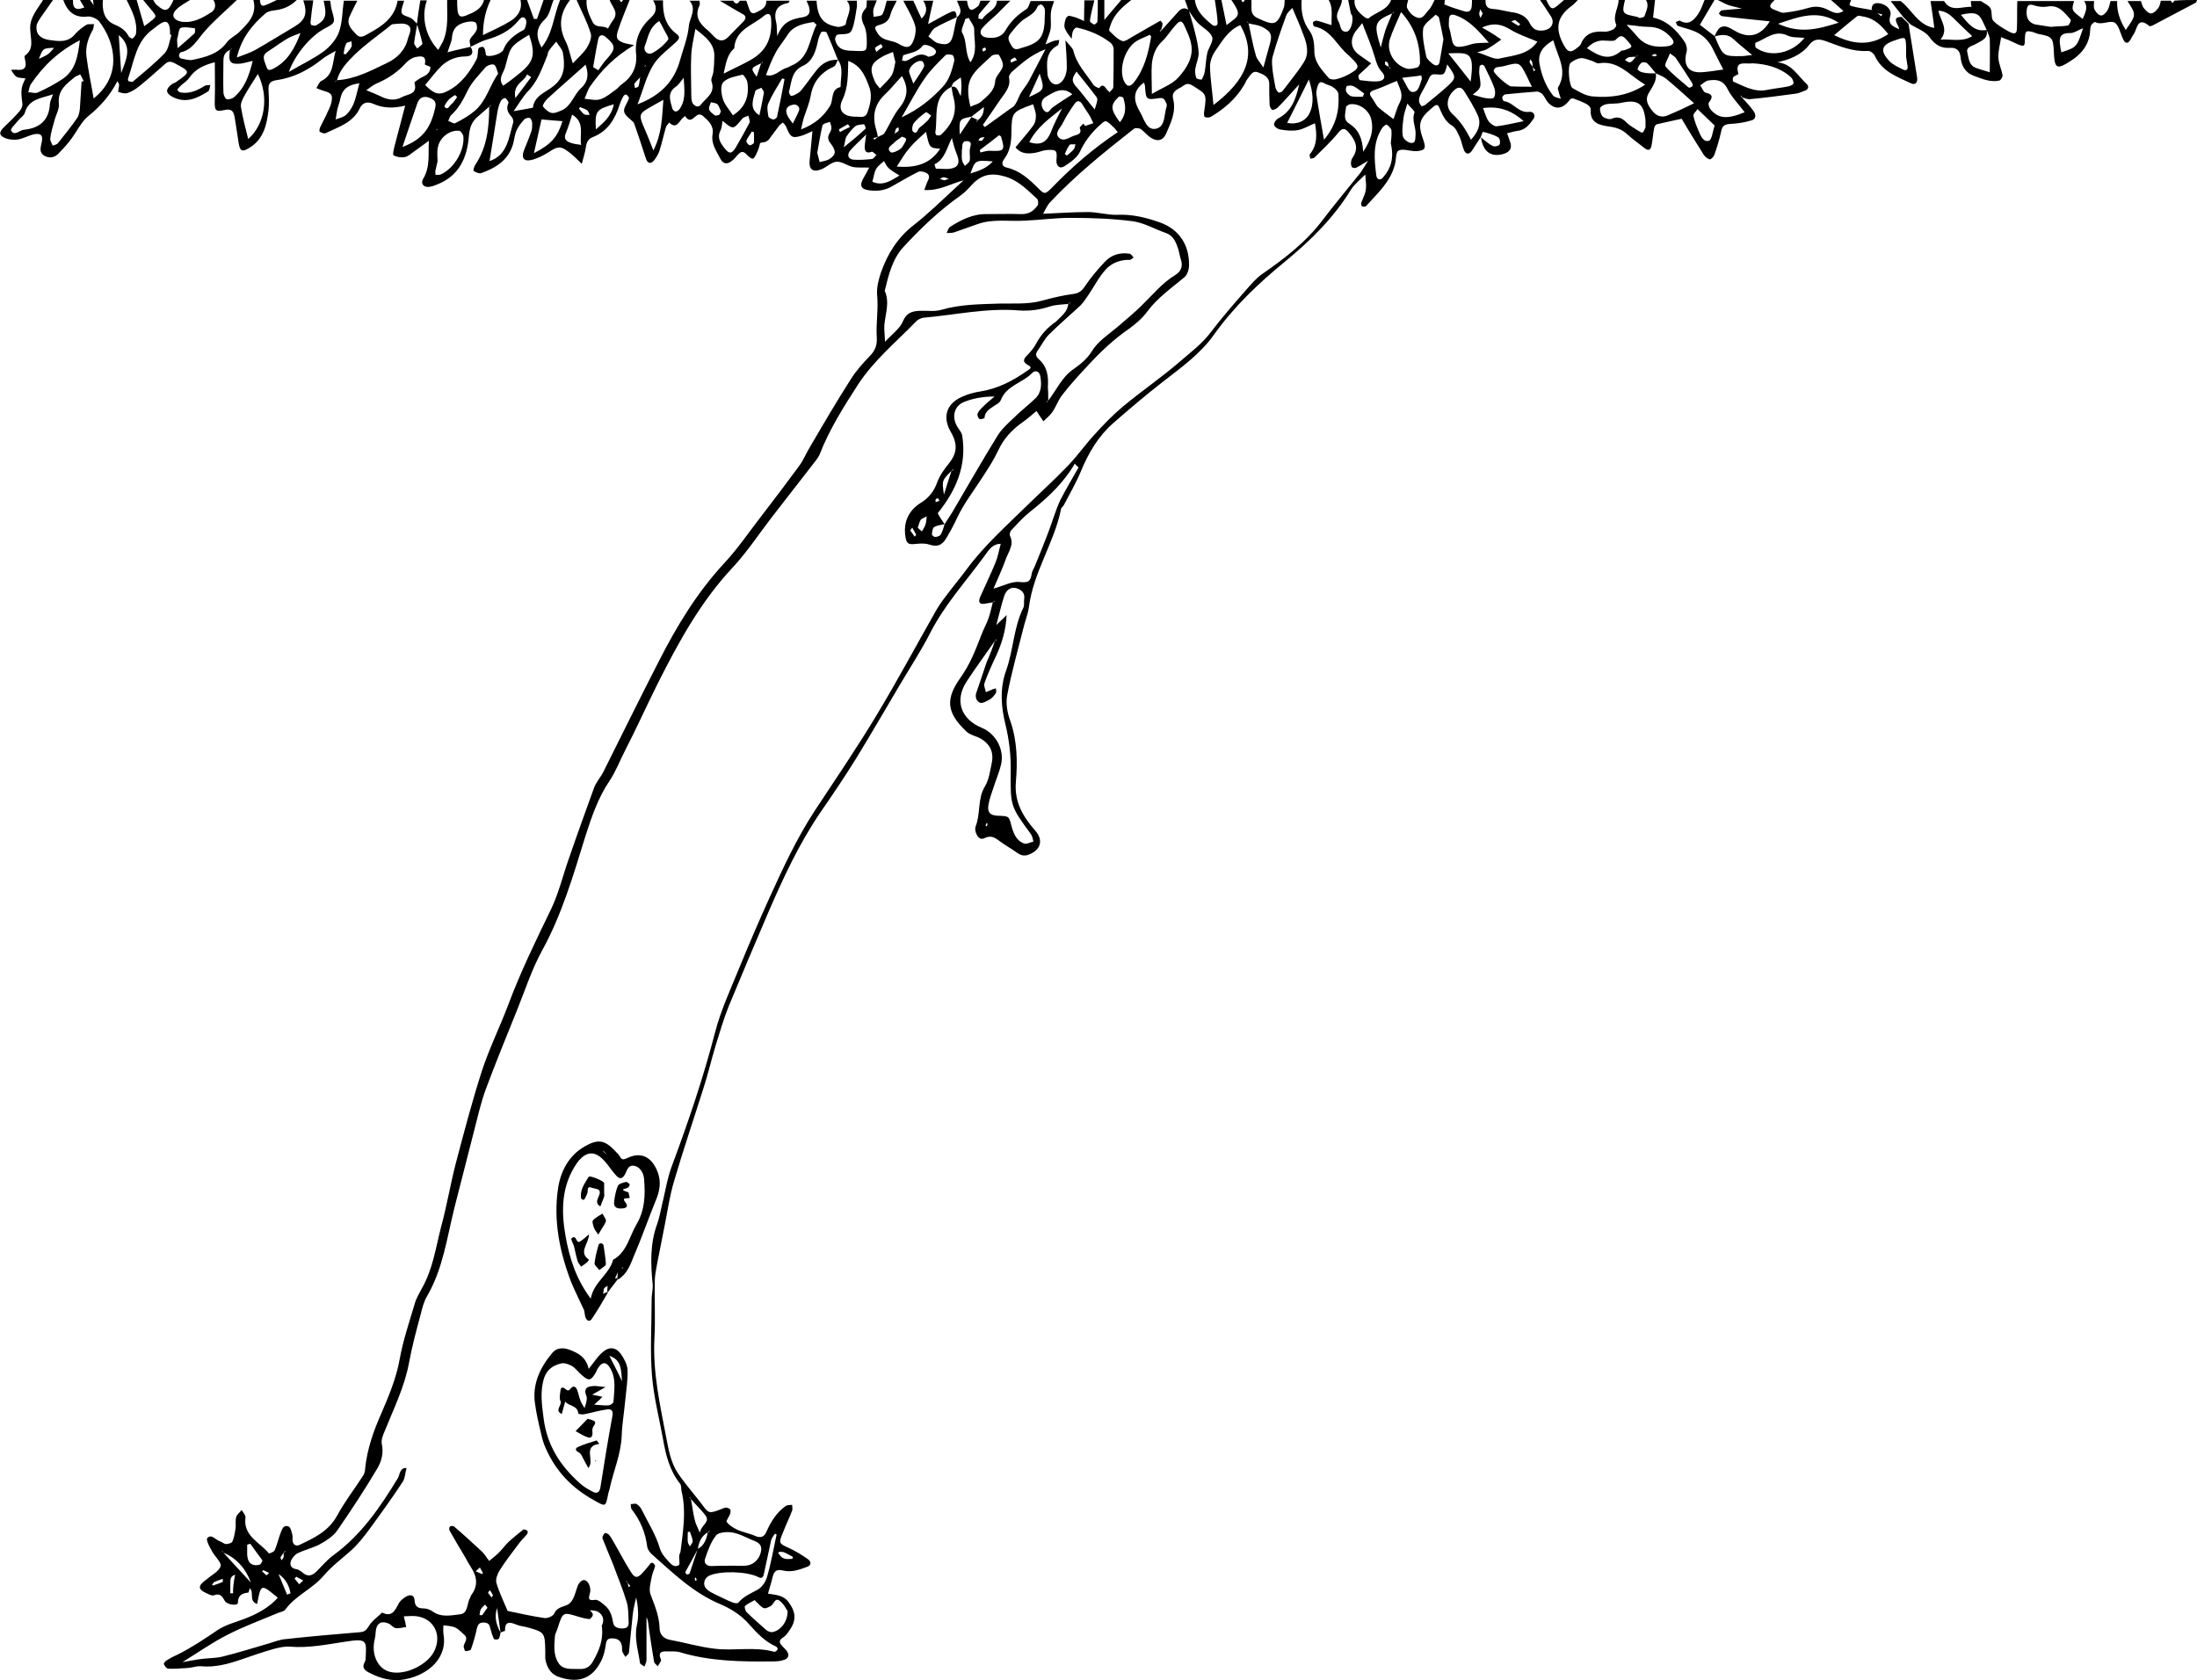 <?xml version="1.0" encoding="utf-8"?>
<!-- Generator: Adobe Illustrator 18.0.0, SVG Export Plug-In . SVG Version: 6.00 Build 0)  -->
<!DOCTYPE svg PUBLIC "-//W3C//DTD SVG 1.1//EN" "http://www.w3.org/Graphics/SVG/1.1/DTD/svg11.dtd">
<svg version="1.1" id="Layer_1" xmlns="http://www.w3.org/2000/svg" xmlns:xlink="http://www.w3.org/1999/xlink" x="0px" y="0px"
	 viewBox="0 0 638.2 488.1" enable-background="new 0 0 638.2 488.1" xml:space="preserve">
<path d="M145.4,474.3c-0.1,0.6-0.2,1.3-0.5,1.8c-0.2,0.3-1.3,0.3-1.4,0.1c-0.5-1-0.8-2.1-1.1-3.2c-0.2-1.2-0.8-1.6-2-1.6
	c-1.2,0-1.6,0.6-1.9,1.8c-0.4,2-1,4-1.7,6c-0.1,0.3-1,0.5-1.6,0.5c-0.2,0-0.4-0.8-0.5-1.2c-0.1-1.2,1.7-2.3,0-3.7
	c-2.3-2.1-2.2-2.2-5.9-2.6c0,0.8-0.1,1.6,0,2.4c1.3,6.7-3.9,11.9-11.2,13.3c-3.6,0.7-7-0.2-10.3-1.9c-1.2-0.6-2.3-1.4-1.4-3
	c0.1-0.3,0.3-0.6,0.3-0.9c0.2-5.1,0.8-6.2-5.5-5.2c-5.4,0.8-11,2-16.6,1.5c-1.5-0.1-3.2,0.3-4.7,0.7c-3.1,0.9-6.1,1.9-9.2,3
	c-3.8,1.3-7.7,2.4-11.8,2c-1.2-0.1-2.5,0.4-3.8,0.5c-1.9,0.1-3.8,0.3-5.7,0.2c-0.5,0-1-0.7-1.3-1.3c-0.1-0.2,0.4-0.9,0.8-1.1
	c1.1-0.7,2.3-1.3,3.4-1.8c4-2,7.7-4.5,11.4-7c2.4-1.6,5.3-2.3,7.9-3.3c3.6-1.4,7-3.2,9.6-6.1c-4.9-4.1-4.9-4.1-6,1.8
	c-1.9-0.6-1.4-2.2-1.6-3.6c-0.1-0.4-0.3-0.7-0.5-1c-0.2,0.4-0.3,1.2-0.5,1.3c-1.8,0.2-3,0.8-3,3c0,0.9-3.1,0.6-3.8-0.6
	c-0.8-1.4-1.4-2.3-3.2-1.6c-0.7,0.2-1.8-0.5-2.7-0.9c-1.7-0.9-1.8-1.8-0.2-3.1c0.2-0.2,0.5-0.4,0.8-0.6c1.4-1.3,3.6-2.3,4.1-3.9
	c0.3-1-1.7-2.8-2.5-4.3c-0.7-1.2-1.8-3.3-1.4-3.8c1.2-1.4,2.4,0.5,3.7,0.9c0.6,0.2,1.2,0.8,1.8,0.8c0.6,0,1.6-0.3,1.8-0.7
	c0.5-1.1,0.7-2.4,0.9-3.7c0.2-1.1-0.1-2.3,0.2-3.4c0.2-0.8,1.1-1.4,1.6-2.1c0.4,0.7,1.2,1.5,1.1,2.2c-0.7,5.4,4.2,7.2,6.8,10.4
	c0.1,0.1,1.5-0.4,1.7-0.9c0.7-1.6,1.1-3.4,1.7-5c0.4-1,0.8-2.5,2.3-1.9c0.6,0.2,0.9,1.5,1.1,2.3c0.2,0.6,0,1.3,0.1,1.9
	c0.2,1.3,1.2,1.6,2.1,1.1c4.2-2,8.3-3.9,10.8-8.4c2.2-4.1,5.1-7.8,7.6-11.7c0.4-0.6,0.6-1.5,0.6-2.3c0.6-5.5,2.4-10.6,4.6-15.6
	c2.2-5.1,4.4-10.3,5.4-15.9c1-5.5,2.8-10.8,4.4-16.2c0.4-1.5,1.3-2.9,2-4.3c3.3-5.7,4.1-12.1,5.7-18.2c1.6-5.9,2.6-11.9,4.1-17.8
	c2.4-9.1,4.8-18.3,7.7-27.3c2.1-6.4,5.1-12.5,7.5-18.8c3.6-9.7,8.1-18.9,12.6-28.2c2.2-4.6,3.4-9.7,5.1-14.5
	c2.4-7,4.9-13.9,7.4-20.8c0.6-1.6,1.9-3,2.7-4.6c5.4-10.8,10.7-21.6,16.2-32.3c5.2-10.2,11.1-19.9,19-28.4
	c3.9-4.2,7.2-9.1,10.7-13.6c3.7-4.8,7.4-9.7,11-14.6c1.3-1.8,2.1-3.9,3.3-5.8c3.8-6.5,7.6-13,11.7-19.4c1.5-2.4,3.5-4.6,5.5-6.7
	c1.5-1.5,2.1-3.1,2-5.2c-0.3-4.1,0.5-8.2,0.1-12.4c-0.2-2.2,0.4-4.5,1.1-6.6c1.9-5.4,4.8-10.1,9.4-13.7c2.2-1.7,4.2-3.5,6.2-5.3
	c2.8-2.6,5.6-5.2,8.4-7.8c0.3-0.3,0.6-0.6,1-1c0.3-0.3,0.6-0.6,1-1c2.3-0.7,4.6-1.4,6.5-3.5c-5.1-0.4-5.1-0.4-6.5,3.5
	c-0.3,0.3-0.6,0.6-1,1c-0.3,0.3-0.6,0.6-1,1c-3.6,0.9-7,3.1-11.4,2.8c0.4-1,0.6-1.8,0.9-2.4c0.5-0.9,0.8-1.9-0.2-2.5
	c-0.7-0.4-2-0.7-2.6-0.3c-2.6,1.3-5.1,2.8-7.6,4.2c-2.1,1.2-4.3,1.4-6.5,1.1c-2.4-0.3-2.9-1.4-1.7-3.5c0.5-0.8,0.9-1.7,1.7-3.1
	c-1.9-0.1-3.4,0.1-4.8-0.2c-1.7-0.4-3.3-1.7-4.8-1.5c-1.6,0.2-3,1.8-4.6,2.3c-2.3,0.8-3.4-0.2-3.1-2.8c0.3-2.7,0.5-5.3,0.8-8.4
	c-1.1,0.5-1.9,0.9-2.7,1.2c-3.2,1-3.6,0.8-5-2.6c-0.2-0.4-0.6-0.8-0.9-1.1c-0.4,0.4-0.9,0.6-1.2,1.1c-1,1.3-1.9,2.6-2.9,3.9
	c-0.3,0.3-0.8,0.6-1.2,0.7c-1.3,0.2-1.3,0.1-1.4,0.7c-0.2,0.8-0.4,1.5-0.8,2.3c-1,2.2-1.2,2.4-3.1,0.5c-1-1-1.6-0.7-2.3,0
	c-0.7,0.7-1.2,1.5-2,2c-1.2,1-2.4,0.9-3.2-0.6c-1.2-2.3-2.8-4.5-2.3-7.2c0.4-2.5-1.2-3.9-2.8-5.3c-0.3-0.3-0.9-0.5-1.3-0.4
	c-1.3,0.4-2.3,2.9-3.9,0.4c-0.3,0.3-0.6,0.5-0.9,0.8c-1,1.2-1.8,3-3.7,1.1c-0.3,0.4-0.7,0.8-0.9,1.2c-0.7,2.3-1.2,4.7-1.9,6.9
	c-0.3,1-0.9,2-1.6,2.9c-1,1.2-1.9,0.9-2.4-0.6c-1-3.2-2.1-6.4-3.2-9.6c-0.1-0.3-0.2-0.6-0.4-0.9c-1-1-2.5-1.9-2.7-3.1
	c-0.2-1.1,1-2.5,1.4-3.8c0.1-0.3-0.4-0.8-0.7-1.1c-0.1-0.1-0.7,0.1-0.8,0.3c-0.5,0.8-0.9,1.7-1.2,2.6c-1.3,4.1-3.4,7.7-7.7,9.4
	c-1.4,0.5-1.9,1.5-2.1,2.9c-0.2,1.5-0.7,3-1.2,4.9c-1.6-1.5-2.7-2.7-4-3.6c-2.3-1.7-3.1-1.4-5.6,0.2c-1.6,1-3.3,1.9-5.1,2.3
	c-2.2,0.5-2.9-0.7-2.1-2.8c0.7-1.8,1.5-3.6,2.1-5.4c0.3-0.7,0.3-1.6,0.3-2.4c0-0.6-0.3-1.4-0.7-1.6c-0.5-0.2-1.4,0.1-1.7,0.5
	c-0.8,0.9-1.6,1.9-2.1,3c-0.6,1.3-0.7,2.8-1.1,4.2c-1.4,4.6-5,6.8-9.2,8.3c-0.6,0.2-1.5-0.2-2.2-0.6c-0.2-0.1,0.1-1.2,0.4-1.7
	c3.5-5.2,4.1-11,4.1-17c0.1-0.1,0.3-0.1,0.4-0.2c0.1-0.1,0.1-0.2,0.1-0.3c-0.2,0.2-0.3,0.3-0.5,0.5c-1.1,0.9-2.1,1.9-3.2,2.8
	c-1.9,1.5-2.5,3.4-2.7,5.8c-0.5,6.2-2.8,11.5-9.2,14c-0.7,0.3-1.5,0.6-2.3,0.7c-1.6,0.2-2.6-0.9-1.8-2.3c2.2-3.6,1.4-7.4,1.7-11.2
	c0.3-0.6,0.7-1.3,1-1.9c0.3-0.3,0.6-0.6,1-1c0.1-0.1,0.3-0.1,0.4-0.2c0.1-0.1,0.1-0.2,0.1-0.3c-0.2,0.2-0.3,0.3-0.5,0.5
	c-0.3,0.3-0.6,0.6-1,1c-0.3,0.7-0.6,1.3-1,2c-1.7,1.2-3.4,2.5-5.1,3.7c-0.6,0.5-1.4,1-2.1,1.1c-1.1,0.1-2.3-0.1-3.1-0.6
	c-0.3-0.2,0.1-1.7,0.3-2.6c1-3.8,2-7.6,3.1-11.8c-3.3,0.8-6.3,0.8-9.2-0.5c-1.8-0.8-3.2-0.4-4,1.3c-2,4.2-6.2,5.4-9.9,7.2
	c-0.4,0.2-1.2-0.1-1.7-0.4c-0.2-0.1-0.1-0.9,0.1-1.3c0.7-1.5,1.5-2.9,2.1-4.3c0.5-1,1-2.1,1.2-3.1c0.4-2.1-0.1-2.6-2.3-3.2
	c-0.7-0.2-1.4-0.5-2.1-0.8c0.5-0.7,0.8-1.8,1.5-2.1c3.6-1.8,3.1-5.2,4.1-8.7c-1.7,1-2.8,1.5-3.8,2.3c-4,3.2-8.3,5.5-13.4,6.2
	c-2,0.3-2.4,1.2-2.3,2.9c0.1,1.9,0.2,3.9,0,5.8c-0.5,4.2-1.4,8.3-5.3,10.8c-2.3,1.5-3,1.3-3.4-1.4c-0.4-2.4-0.7-4.8-1.1-7.1
	c-0.3-1.6-0.6-2.9-3.1-2.3c-2.7,0.6-2.8,0-2.7-3.3c0.1-3.5,0-7,0-10.6c-3.2,0.8-5.7,2-7.4,4.5c-0.7,1-1.9,1.7-2.8,2.6
	c-0.3,0.3-0.7,0.8-0.7,0.9c0.2,0.4,0.7,0.8,1.1,0.8c2.5,0.4,4.7-0.6,6.8-1.9c0.4-0.3,1.1-0.2,1.7-0.3c-0.2,0.7-0.2,1.7-0.7,1.9
	c-3.2,2-6.5,3.6-10.4,1.5C48.1,27,48,25.9,50,24.4c0.3-0.2,0.6-0.3,0.9-0.4c4.6-3.2,4.6-3.1-0.3-5.7c-1.4-0.7-2-0.3-2.9,0.5
	c-2.4,2.1-4.8,4.3-7.3,6.3c-1,0.8-2.1,1.5-3.3,1.9c-0.8,0.3-1.9,0-2.7-0.3c-0.2-0.1,0.2-1.4,0.2-2.1c0-0.2-0.2-0.5-0.5-1
	c-2.1,4-4.8,7.2-8.3,10c-2.3,1.8-3.6,4.9-5.5,7.3c-1.1,1.4-2.3,2.7-3.5,3.9c-1.2,1.1-2.6,1.2-4,0.4c-1.3-0.8-1.1-2-0.8-3.4
	c0.7-2.5-0.1-3.3-2.5-2.7c-1.4,0.4-2.7,1.1-4.1,1.4c-1.2,0.2-2.6,0.1-3.7-0.3c-2.1-0.8-2.1-1.8-0.4-3.4c1.5-1.4,3-2.9,4.4-4.5
	c0.5-0.6,0.9-1.5,0.8-2.2c-0.5-3.9-0.4-4.7,0.9-7.3c-1-0.2-2-0.1-2.6-0.5c-0.7-0.4-1.1-1.3-1.6-2c0.7,0,1.4-0.1,2.1,0
	c1.7,0.1,2.4-0.7,2.1-2.3c-0.1-0.6-0.4-1.6-0.2-1.8c2.8-2,1.7-4.7,1.6-7.3C8.4,5.2,10.9,2.7,12.5,0c1,0,1.9,0,2.9,0
	c-1.2,1.7-2.4,3.4-3.6,5.1c-0.5,0.8-1.1,1.6-1.2,2.5c-0.2,2.3,1.1,3.6,3.6,4c2.8,0.4,5.6,0.9,7.7-1.8c0.9-1,2.1-1.9,3.2-2.6
	c0.6-0.3,1.5-0.1,2.2-0.2c-0.1,0.5-0.1,1.1-0.3,1.6c-1.4,2.4-2.2,5-1.9,7.7c0.5,4.1,1.4,8.1,2.1,12.3c8.2-6.5,6.5-16,1.6-22.4
	c-0.7-0.8-2.3-1.5-3.3-1.4c-4,0.5-6-1.6-7.2-5c1,0,1.9,0,2.9,0c0,0.2,0,0.3,0,0.5c0,1.1,0.1,2.3,1.6,2.3c0.6,0,1.1-0.3,1.7-0.4
	c-0.5-0.8-0.9-1.6-1.4-2.4c1,0,1.9,0,2.9,0c0.4,0.6,0.8,1.1,1.2,1.7c-0.1-0.6-0.1-1.1-0.2-1.7c1,0,1.9,0,2.9,0
	c-0.3,3.1,0.3,6,3.3,7.3c1.9,0.8,3.3,1.7,4.2,3.5c0.2,0.3,1,0.7,1.1,0.6c0.4-0.3,0.9-0.9,1-1.4C40,6.2,38.3,3.1,36.8,0
	c1,0,1.9,0,2.9,0c0.7,2.5,1.4,4.9,2.2,7.6c0.9-0.7,1.3-0.9,1.6-1.2c2.1-1.6,2.1-1.6,0.5-3.5C43.2,2,42.4,1,41.6,0c1,0,1.9,0,2.9,0
	c0.3,0.5,0.6,1.1,1.1,1.5C48,3.6,48.9,3.4,50.4,0c1.6,0,3.2,0,4.8,0c-1.4,0.9-3,1.7-4.1,2.9c-1.5,1.6-0.6,3,1.6,3.4
	c3.4,0.5,6.1-1.1,8.8-2.8C62.6,2.7,62.8,1.3,62,0c2.3,0,4.5,0,6.8,0c-3.2,3.1-6.7,6-9.6,9.4c-2,2.3-3.4,5.1-6.7,5.8
	c-0.3,0.1-0.5,0.7-0.5,1.1c0,0.2,0.3,0.6,0.6,0.7c1.1,0.2,2.3,0.6,3.3,0.4c3.8-0.8,7.5-1.7,10-5.1c0.8-1.1,2.2-1.8,3.3-2.7
	C71.8,7,74.8,4.4,73.6,0c0.6,0,1.3,0,1.9,0c0.1,0.9,0.2,2.1,1.6,1.5c1.1-0.4,2.2-1,3.3-1.5c1.9,0,3.9,0,5.8,0
	c-1.8,1.8-3.9,2.7-6.4,3c-0.9,0.1-2,0.3-2.7,0.9c-3.8,3.3-6.9,7-8.3,12.8c2.1-0.8,3.7-1.3,5.2-2.1c3.9-2.2,7.7-4.6,11.6-6.9
	c3.1-1.9,3.8-3.7,2.5-7.6c1,0,1.9,0,2.9,0c-0.3,2.1-0.6,4.2-0.8,6.4c0,0.3,0.1,0.7,0.3,0.8c0.4,0.1,0.9,0.2,1.3,0.1
	c2.9-1.7,3.2-3,2.2-7.2c0.6,0,1.3,0,1.9,0c0.2,0.9,0.2,1.9,0.5,2.8c1,3.6,1.1,3.6-2.1,5.3c-4,2.1-8.6,7.5-10.4,12.6
	c3.7-2.2,7.2-3.8,10.3-6.1c1.8-1.4,3.6-3.5,4.3-5.6c1-2.8,0.9-6,1.4-9c1.3,0,2.6,0,3.9,0c-0.8,1.6-1.6,3.1-2.3,4.7
	c-0.9,2.2,0.6,3.6,1.9,5c1.4,1.6,2.7,0.3,3.9-0.3c3.9-2.1,7.4-4.6,8.2-9.4c0.6,0,1.3,0,1.9,0c-0.3,1.2-1,2.6-0.7,3.6
	c0.3,0.8,2,1,2.9,1.6c0.6,0.4,1.1,1.1,1.6,1.6c-0.3,1.8-0.7,3.7-0.9,5.5c0,0.5,0.6,1.1,0.9,1.6c0.5-0.5,1.6-1.1,1.5-1.5
	c-0.4-1.9-1-3.8-1.6-5.7c0.3-2.3,0.6-4.5,1-6.8c0.6,0,1.3,0,1.9,0c-1.7,4.8-0.4,10.5,3.3,14.4c0.5-0.9,1-1.7,1.4-2.5
	C130.4,8,129.8,4,129.9,0c1,0,1.9,0,2.9,0c0,1,0,1.9,0.1,2.9c0.2,1.8,0.8,2.3,2.5,1.6c2.2-0.9,4.5-1.8,5.2-4.5c0.6,0,1.3,0,1.9,0
	c-1.4,3-2.2,6.2-2.2,10.2c3-1.5,5.6-2.6,8-4.1c2.1-1.3,3.5-3.3,2.9-6.1c0.6,0,1.3,0,1.9,0c0.7,1.8,1.3,3.7,2,5.5c0.3,0,0.6,0,0.9,0
	c0.6-1.8,1.3-3.7,1.9-5.5c1,0,1.9,0,2.9,0c-0.8,1.9-1.1,4.3-2.5,5.6c-2.9,2.7-2.5,5.3-1,8.2c3.3-4,3.5-9.2,5.4-13.8c1,0,1.9,0,2.9,0
	c-2.9,3.7-3.5,7.6-1.3,12c1,1.9,1.3,4.1,2.1,6.4c1.5-1.6,3-2.9,4-4.4c0.8-1.3,1.6-3.1,1.2-4.3c-1-3.3-2.7-6.5-4.1-9.7
	c1,0,1.9,0,2.9,0c-0.2,2.3,0.7,4.3,1.7,6.3c1,2.1,3.2,0.9,4.5,2c0.5-0.9,1-1.8,1.6-2.6c1.6-2.3-0.5-3.8-1.1-5.7c1,0,1.9,0,2.9,0
	c0.3,0.8,0.6,0.7,1,0c0.6,0,1.3,0,1.9,0c-1.2,3-2.4,5.9-3.4,8.9c-0.7,2.2-0.3,2.8,1.8,3.6c0.7,0.2,1.4,0.3,2.9,0.6
	c-5.6,3.3-9.5,7.3-12.7,11.9c-0.8,1.1-1.1,2.4-1.7,3.7c1.6,0.1,3.3,0.6,4.7,0.1c1.7-0.6,3.2-1.9,4.7-3c0.5-0.4,0.9-1,1.4-1.3
	c3-2.1,4.5-5,4.2-8.6c-0.5-4.4,1.1-7.9,4.2-10.7c1.8-1.6,1.9-3.2,0.7-5.1c1,0,1.9,0,2.9,0c-0.1,3.8,0.6,7.3,4,9.8
	c1.2,0.9,0.5,1.6-0.2,2.3c-2.3,2.2-5.1,4.1-6.7,6.8c-2,3.3-2.9,7.2-4.5,11.3c6.6-2.5,10.7-6.6,12.4-13c0.9-3.2,2.2-6.4,2.5-9.7
	c0.2-2.4,2.4-4.9,0.2-7.4c1,0,1.9,0,2.9,0c0,0.5,0.2,1,0,1.4c-1.6,3.3,0.2,5.4,2.5,7.3c0.6,0.5,1.1,1.1,1.7,1.7
	c1.4,1.4,2.7,1.6,4.2,0.1c1.5-1.5,2.9-3,4.4-4.5c0.8-0.9,0.8-1.6-0.4-2.2c-2.2-1.2-4.4-2.6-6.5-3.8c1.3,0,2.6,0,3.9,0
	c0.6,1.1,1.3,1.1,1.9,0c0.6,0,1.3,0,1.9,0c0.3,0.9,0.6,1.7,0.9,2.6c0.4,1.1,1.1,1.3,2.2,0.7c1.4-0.7,2.8-1.4,2.7-3.3
	c2.3,0,4.5,0,6.8,0c-0.2,0.3-0.3,0.7-0.6,0.7c-3.3,0.6-4.1,2.7-3.3,5.7c0.2,0.8,0.1,1.7,0.3,3.9c1.6-4.4,4.5-5,7.4-5.5
	c1.7-0.3,2.2-1.2,1.9-2.6c-0.1-0.8-0.6-1.5-0.8-2.2c1,0,1.9,0,2.9,0c0.3,4.9,1.9,6.9,6.1,7.6c0.8,0.1,2.3-0.4,2.4-0.8
	c0.2-2.2,2.2-4.5,0.3-6.8c1,0,1.9,0,2.9,0c0,0.6,0.1,1.3,0,1.9c-0.4,2.2-0.6,4.5-1.4,6.5c-0.7,1.8-2.8,1.1-4.3,1.5
	c-0.3,0.1-0.7,1-0.6,1.4c0.8,3.4,3.4,3.2,6.1,3.3c2.9,0.1,3.1,0.1,3.1-2.5c0-1.6-0.1-3.3-0.7-4.7c-1-2-1.2-3.5,0.4-5.2
	c0.4-0.5,0.2-1.5,0.3-2.3c1,0,1.9,0,2.9,0c-0.3,0.9-0.8,1.8-1,2.7c-0.1,0.7,0,1.4,0.1,2.1c0.9-0.2,2.2-0.2,2.5-0.7
	c0.7-1.2,0.9-2.7,1.3-4c1,0,1.9,0,2.9,0c-0.6,1.3-1.4,2.5-1.8,3.9c-0.4,1.8-1.4,2.6-3.1,3.1c-1.9,0.5-1.6,1-0.5,2.7
	c1.5,2.1,4,1.7,5.9,2.8c2.6,1.6,3.7,1.2,4.6-1.6c0.4-1.3,0.6-2.9,0.1-4.1c-0.8-2.4-2.2-4.6-3.3-6.8c1,0,1.9,0,2.9,0
	c0.8,1.7,1.6,3.5,2.4,5.2c1.8-1.7,1.6-3.4,0.5-5.2c1,0,1.9,0,2.9,0c-0.5,2.2-1,4.3-1.5,6.8c2.7-1.4,4.7-2.7,6.8-3.6
	c1.4-0.6,1.4,0.7,1.5,1.6c-2.1,1-4.3,1.9-6.3,3.1c-0.8,0.5-1.3,1.6-1.9,2.5c1,0.7,1.9,1.8,3,2c2.8,0.7,3.7-0.1,4.3-3
	c0.3-1.5,0.6-3.1,1-4.6c2-1.6,0.5-3.2,0-4.8c1,0,1.9,0,2.9,0c0.5,3,1.1,3.3,3.2,1.6c0.4-0.3,0.5-1.1,0.7-1.6c1,0,1.9,0,2.9,0
	c-1.1,1.3-2.2,2.6-3.3,3.9c-0.2,0.3-0.1,0.8-0.2,1.3c0.4,0,1.1,0.3,1.2,0.1c1.2-2,4.1-2.6,4.2-5.3c1.3,0,2.6,0,3.9,0
	c-1.3,1.3-2.7,2.7-4,4c-1.4,1.3-2.9,2.5-4.2,4c-1,1.2-0.3,2.5,1.3,2.7c2.2,0.3,4.3,0,5.5-2.1c1.5-2.6,3.5-4.5,6-6.1
	c0.7-0.4,0.9-1.6,1.3-2.4c2.3,0,4.5,0,6.8,0c-0.3,1.1-0.8,2.1-0.9,3.2c-0.2,1.6,0.1,3.2-0.1,4.8c-0.2,1.4-0.9,2.8-1.5,4.6
	c1.2-0.5,1.9-0.9,2.7-1.1c0.4-0.1,0.9-0.1,1.3-0.2c-0.1,0.5-0.1,1.4-0.5,1.6c-3.6,2-3.1,5.3-2.9,8.5c0.1,0.9,0.8,2.2,1.6,2.6
	c1.3,0.7,2.5-0.3,3.2-1.5c0.5-0.9,0.8-2.1,0.8-3.2c0-2.4-0.2-4.9-0.4-7.9c1,1.3,2,2.1,2.3,3c0.9,3.9,3.7,6.7,5.8,9.9
	c0.3,0.5,1.7,1.1,1.7,1c0.9-1.3,1.5-0.6,2.1,0.2c0.2,0.4,0.6,0.6,0.9,1c0.4-0.5,1.1-1,1.1-1.5c0.1-3.7,0.1-7.4,0.1-11.1
	c0-0.6-0.4-1.3-0.8-1.7c-2.9-2.3-6.3-3.7-9.9-4.5c-0.3-0.1-0.9,0.5-1.1,1c-0.3,0.7-0.3,1.5-0.4,2.3c-0.5-0.8-1.2-1.5-1.6-2.3
	c-0.3-0.5-0.6-1.2-0.5-1.8c0.1-0.9,0.3-2.1,1-2.5c0.4-0.3,1.6,0.2,2.4,0.4c0.6,0.2,1.1,0.5,2.3,1c0-2.3,0.1-4.1,0.1-6
	c1,0,1.9,0,2.9,0c-0.5,2-1,3.9-1.3,5.9c-0.1,0.3,0.7,0.9,1.2,1.1c0.2,0.1,1-0.5,1-0.9c0.1-2,0.1-4.1,0.1-6.2c0.6,0,1.3,0,1.9,0
	c0,1.7,0,3.4,0,5.8c1.9-2.3,3.4-4,4.9-5.8c1,0,1.9,0,2.9,0c-2.5,2-5,4.1-6,7.3c-0.2,0.6-0.6,1.5-0.3,1.7c1.1,1.1,2.3,2.4,3.7,2.9
	c0.7,0.3,2-0.7,2.9-1.2c2.8-1.6,5.5-3.2,8.2-4.7c0,0,0.6,0.6,0.6,0.8c0,0.6-0.2,1.3-0.4,1.9c-0.1,0.1-0.3,0.1-0.4,0.2
	C337,9,337.1,9.1,337,9.2c0.2-0.2,0.3-0.3,0.5-0.5c1.5-1.7,3.1-3.4,4.6-5.1c0.9-1.1,1.9-1.6,3.2-0.7c0.6,2.1,1.3,4.3,1.8,6.4
	c0.5,2,1,4,1.1,6.1c0,1.5-0.7,3-1,4.6c-0.1,0.8,0,1.8,0.3,2.6c0.1,0.4,1.5,0.6,1.6,0.5c0.4-0.8,0.8-1.6,0.9-2.5
	c0.3-1.7,0.3-3.5,0.7-5.2c0.4-1.6,1.9-3.5,1.4-4.7c-0.6-1.6-2.7-2.6-4.1-4c-1.1-1.1-1.9-2.5-2.8-3.8c-0.3-1-0.6-1.9-1-2.9
	c1,0,1.9,0,2.9,0c0.4,3.3,2.7,5.3,5,7.2c0.8,0.6,1.7,0.3,1.6-0.7c-0.1-2.2-0.5-4.3-0.8-6.5c0.6,0,1.3,0,1.9,0c0.5,2.4,1,4.8,1.5,7.3
	c3.5-2.8,4.6-2.6,1.4-7.3c1,0,1.9,0,2.9,0c0.3,0.8,0.6,0.8,1,0c0.6,0,1.3,0,1.9,0c0.3,1.9-0.8,4.1,1.9,5.3c4.9,2.3,5.6,2.1,7.5-3
	c0.3-0.7,0.2-1.6,0.3-2.3c1.6,0,3.2,0,4.9,0c-0.2,3.3,0.3,6.3,2.4,9.1c1,1.4,1.3,3.6,1.3,5.5c-0.1,3.5,2.2,5.7,4.2,8.1
	c0.4,0.4,1.5,0.5,2.2,0.3c1.2-0.3,2.5-0.8,3.6-1.4c3.2-1.8,3.3-2.3,0.7-4.8c-0.2-0.2-0.5-0.5-0.7-0.7c-3.4-2.7-5.1-7.5-10-8.4
	c-0.2,0-0.5-0.9-0.4-1.2c0.1-0.3,0.8-0.5,1.1-0.5c1.3,0.3,2.6,0.8,4.3,1.3c-0.1-2.8,0.5-5.2-0.9-7.4c1.3,0,2.6,0,3.9,0
	c0.1,2.2-2.4,3.9-1,6.3c0.7,1.1,0.4,3.1,2.3,3c1.3,0,2.2-3.3,1.6-4.9c-0.1-0.1-0.3-0.2-0.3-0.4c-0.3-1.4-0.5-2.7-0.8-4.1
	c0.6,0,1.3,0,1.9,0c-0.3,2.4,1.2,3.8,2.8,5.1c0.3,0.3,1.1,0.6,1.3,0.4c2.2-1.9,5.6-2.3,6.6-5.6c1.6,0,3.2,0,4.9,0
	c-0.1,0.9-0.7,2-0.3,2.7c0.5,1.1,1.5,2.2,2.6,2.6c1.9,0.9,2.7-1.2,3.7-2.2c0.8-0.8,1.2-2.1,1.8-3.1c1,0,1.9,0,2.9,0
	c-0.1,0.6-0.3,1.6-0.2,1.6c1.9,0.8,3.8,1.4,5.8,2c1.1,0.3,1.9,0,2.1-1.3c0.1-0.8,0.1-1.6,0.1-2.4c1.3,0,2.6,0,3.9,0
	c0,1.5,0,2.9,2.2,3c1.7,0.1,3.4,0.6,5.2,0.9c2.3,0.3,4.4,1,5.5,3.3c0.3,0.6,0.7,1.1,1.2,1.5c1,0.9,3.7,0.8,4.8-0.4
	c1-1.1,0.7-2.4-0.1-3.5c-1-1.6-2.1-3.2-3.2-4.8c0.6,0,1.3,0,1.9,0c1.6,3.5,1.8,3.5,4.4,1.2c0.5-0.4,0.9-0.8,1.4-1.2
	c1.3,0,2.6,0,3.9,0c-0.7,0.7-1.2,1.4-2,2c-4.3,3.1-5.1,6.4-2.6,11.2c1.3,2.5,2.2,2.7,4.3,0.9c0.4-0.3,0.8-0.7,0.9-1.1
	c1.3-3,3.7-3.6,6.7-3.4c0.9,0.1,1.9-0.3,2.7-0.7c0.4-0.2,0.9-1,0.8-1.3c-1.2-2.7,0.8-5,0.7-7.5c0.6,0,1.3,0,1.9,0
	c-1,4.3-1,4.3,3.5,5.2c0.3,0.1,0.6,0.4,0.9,0.3c0.4-0.1,1.1-0.2,1.2-0.5c0.5-1.6,1.6-3.3,0.2-5c1,0,1.9,0,2.9,0
	c-0.2,1.7-0.4,3.4-0.6,5.4c4.1,0.9,6.9,3.7,9.2,7.1c0.5,0.8,0.8,2.1,0.5,3c-0.9,3.4,0.3,5.7,3.6,5.8c2.3,0,4.7-0.5,7.1-0.8
	c-1.1-2.1-2-3.9-2.9-5.7c-1.3-2.8-3.3-4.7-6.2-5.7c-1.4-0.5-2.8-0.8-4.1-1.3c-0.3-0.1-0.4-0.7-0.6-1.1c0.4-0.1,1-0.5,1.2-0.4
	c2.5,1.5,4-0.1,5.2-1.8c0.9-1.3,1.4-2.8,2-4.3c1,0,1.9,0,2.9,0c-1.4,2.4-2.8,4.8-4.3,7.3c1.3,1,2.8,2.2,4.3,3.3
	c2.4,5.8,2.4,5.9,8,5.8c0.7,0,1.4-0.2,2.9-0.3c-2.1-1.8-3.8-3.1-5.3-4.5c-1.7-1.7-3.6-1.5-5.7-0.9c0.5-0.9,0.9-2.1,1.7-2.6
	c1.4-0.8,2.6,0,4,0.8c4.2,2.6,7.8,1.7,10.4-2.6c-4.6-0.5-9.2-0.9-13.8-1.5c-0.4,0-0.7-0.5-1-0.8c0.3-0.3,0.5-0.9,0.9-0.9
	c1.6-0.2,3.3-0.3,5.8-0.5c-1.9-0.5-3-0.7-4.1-1.1c-1-0.4-1.9-0.9-2.9-1.4c5.5,0,11,0,16.5,0c-0.9,1-2.4,2,0.1,2.9
	c0.9,0.3,1.8,0.9,2.7,0.8c2.4-0.3,4.7-0.7,7-1.4c2-0.6,3.8-0.4,5.6,0.5c1.4,0.7,2.8,1.6,4.6,0.4c-1.3-1.1-2.4-2.2-3.6-3.2
	c1.9,0,3.9,0,5.8,0c0,0.6-1.1,1.5,0.3,1.8c1.8,0.5,3.7,0.7,5.6,1.1c0.6,0.3,1.3,0.6,1.9,1c0.3,0.3,0.6,0.5,1,0.8
	c0.1-0.2,0.2-0.3,0.3-0.5c-0.4-0.1-0.8-0.2-1.2-0.3c-0.6-0.3-1.3-0.6-1.9-1c-0.1-1.8,1-2.2,2.5-1.9c1.9,0.4,3.4,1.9,2.9,3.6
	c-0.8,2.7,1,3.1,2.6,3.9c-0.1-0.8-0.6-1.3-0.8-2c-0.6-1.5,0.5-1.5,1.5-1.6c0,0,0.1,0.1,0.1,0.1c0.3,0.3,0.5,0.6,0.8,0.8
	c0,0,0.2,0.2,0.2,0.2c0.3,0.3,0.6,0.6,0.9,0.9c0,0,0,0,0,0c0.8,5.2,1.7,10.4,2.5,15.6c0.2,1.5-0.5,2.3-1.8,1.7
	c-4-1.9-8.4-3.4-10.5-8c-0.3-0.7-1.4-1.5-2-1.4c-4.4,0.3-8.2-1.4-12.1-2.8c-1.9-0.7-3.5-0.9-5,1.1c-2.3,2.9-5.6,4.2-9.2,5
	c4.2,0.4,5.9,3.9,8.5,6.3c0.7,0.6,0.6,1.5-0.4,1.9c-0.9,0.3-1.8,0.8-2.7,0.9c-4.4,0.6-8.9,1.2-13.3,1.6c-0.8,0.1-1.6-0.3-2.3-0.5
	c-0.1-0.1-0.1-0.3-0.2-0.4c-0.1-0.1-0.2-0.1-0.3-0.1c0.1,0.2,0.3,0.3,0.4,0.5c1.2,1.3,2.4,2.6,3.4,4c0.8,1.1,0.7,2.4-0.7,2.7
	c-2,0.6-4,0.9-6.1,1c-1.5,0.1-2.3,0.5-2.6,2.1c-0.5,2.3-1.2,4.6-2,6.9c-0.2,0.5-0.9,1.3-1.3,1.3c-0.6-0.1-1.3-0.7-1.7-1.2
	c-2.2-3.5-4.4-7-6.5-10.6c-2.2,0.5-4.7,1-7.2,1.6c-0.4,0.1-0.7,0.7-0.8,1.2c-0.3,1.6-0.4,3.1-0.7,4.7c-0.3,1.8-1,2-2.5,0.7
	c-1.5-1.2-3.1-2.3-4.5-3.6c-1.5-1.4-3-2-5.1-2.3c-2.8-0.4-6-0.9-5.6-5.1c0-0.4-0.6-1.1-1.1-1.4c-1.3-0.7-2.6-1.2-4-1.7
	c-0.3-0.1-0.8,0.1-1,0.4c-2,2.7-4.2,3-6.3,0.8c-0.6-0.7-1-1.7-1.6-2.4c-0.4-0.4-1.1-0.8-1.6-0.8c-3,0.2-6,0.5-9.1,0.8
	c-0.4,0-0.9,0.5-1,0.8c-0.1,0.4,0.3,1.2,0.5,1.2c2.7,0.3,4.2,3.5,7.3,3.1c1.3-0.2,2,1.1,1.2,2.1c-1.1,1.6-2.3,3.1-4.4,3.4
	c-1.1,0.1-2.1,0.5-3.2,0.7c0.3,1,0.7,1.9,1,2.9c0.4,1.5-0.3,2.5-1.7,3c-3.8,1.3-6.3-0.4-6.9-4.7c1.1,0.9,2.2,1.9,3.4,2.5
	c0.5,0.3,1.8,0,2-0.4c0.3-0.5,0.1-1.9-0.4-2.1c-1.3-0.8-2.9-1.2-4.4-1.6c-0.1,0-0.5,1-0.7,1.6c-0.9,1.3-1.7,2.7-2.6,4
	c-0.7,0.9-1.6,1.1-2.2-0.2c-0.5-1.2-0.7-2.5-1.2-3.7c-0.6-1.3-1.2-2.9-2.3-3.5c-1.8-1.1-2.6-2.7-3.4-4.5c-0.7-1.9-1-1.9-2.6-0.5
	c-3.6,3.1-4,4.6-2.3,9.3c0.8,2.3,0.4,2.9-1.8,3.1c-0.3,0-0.6,0-1,0c-1.5-0.1-3.4-0.8-4.5-0.1c-0.8,0.5-0.6,2.6-1,4
	c-1.3,5.1-5.1,8.4-8.4,12.1c-0.2,0.2-1,0.2-1.2,0c-0.2-0.2-0.3-0.9-0.1-1.2c1.5-3.5,1.5-3.5,1.1-8c-1.6,1.6-3.1,2.8-4.1,4.3
	c-5,8.2-11.7,14.8-19.1,20.9c-7.7,6.3-14.9,13.1-20.8,21.4c-3.9,5.5-9.5,9.5-14.9,13.7c-4.9,3.8-9.7,7.9-14.4,12
	c-4.3,3.8-7.1,8.6-9.3,13.9c-1.4,3.4-3.3,6.6-5,9.9c-0.2,0.4-0.8,0.7-0.8,1.2c-2,9.8-8,18.2-9.3,28.3c-0.3,2.2-1.2,4.3-1.7,6.5
	c-1.6,6.4-3.4,12.7-4.6,19.1c-0.5,2.4,0,5.2,0.9,7.6c2,5.8,2.1,11.8,1.6,17.7c-0.5,5.8,2.1,10.1,5.6,14.1c2.4,2.7,1.7,5.5-1.6,6.9
	c-1.4,0.6-2.4,0.4-3.6-0.4c-1.6-1.2-3.5-2.2-5.1-3.4c-1.4-1.1-2.6-1.8-4.4-0.9c-1.4,0.7-2.1-0.5-2.5-1.5c-0.2-0.6-0.3-1.4-0.1-1.9
	c1.5-3.7,0.5-8,2.7-11.6c1.2-2,1.5-4.5,2-6.9c0.7-3.4-0.8-5.9-4-7.4c-1.2-0.5-2.5-0.8-3.4-1.7c-5.9-5.6-6-9.5-1.7-15.6
	c2.8-3.9,4.4-8.1,6.1-12.5c0.6-1.6,1.5-3.2,2.1-4.9c0.5-1.5,0.8-3,1.2-4.5c0.1-0.1,0.3-0.1,0.4-0.2c0.1-0.1,0.1-0.2,0.1-0.3
	c-0.2,0.2-0.3,0.3-0.5,0.5c-0.8,0.1-1.5,0.3-2.3,0.4c-1.8,0.3-1.9-0.7-1.4-1.9c1.5-3.4,3.1-6.7,4.5-10.1c0.7-1.7,1-3.6,1.5-5.4
	c-2.5,0-3.6,2-4.7,3.5c-5.4,7.4-11.6,14.2-15.8,22.4c-2.7,5.3-6,10.3-9,15.4c-4.2,7.1-8.3,14.2-12.6,21.2
	c-3.3,5.3-6.8,10.5-10.4,15.7c-6.1,9-10.6,18.7-14.9,28.6c-3.9,9.1-7.8,18.3-11.6,27.5c-1.5,3.7-2.6,7.6-3.8,11.4
	c-1.3,4.3-2.3,8.7-3.7,12.9c-2.8,8.9-5.8,17.7-8.4,26.6c-1.2,4-1.8,8.1-2.6,12.2c-0.8,4.1-1.6,8.1-2.4,12.2
	c-0.3,1.6-0.6,3.2-0.6,4.8c-0.1,5.5,0.2,11-0.1,16.5c-0.5,9.8,1.6,19.1,3.4,28.6c0.7,3.6,1.3,7.3,3.4,10.5c1.6,2.4,3.5,4.6,5.3,6.9
	c0.5,0.6,1,1.3,1.5,1.9c2.2,3,2.2,3,5.7,1.7c0.4-0.2,0.9-0.4,1.4-0.5c0.4,0,1,0.2,1.3,0.5c0.2,0.3,0.1,0.9,0,1.3
	c-0.3,0.9-1.3,2.1-1,2.4c0.7,0.9,1.9,1.7,3,2.2c1.7,0.8,3.7,1.1,5.4,1.9c1.5,0.6,2.5,0.2,3.1-1.2c1.3-3,3-5.7,5.7-7.6
	c0.5-0.3,1.2-0.2,1.8-0.3c0,0.6,0.2,1.2,0,1.7c-0.8,2.1-1.8,4.1-2.6,6.2c-1.4,3.3-1.3,3.3,1.8,4.7c1.9,0.9,3.7,2,5.4,3.2
	c1.1,0.8,0.9,1.8-0.2,2.2c-2.2,0.8-4.4,1.7-7,1.1c-2.1-0.5-2.7,0.2-3.2,2.4c-0.3,1.4-0.8,2.7-1.2,4.3c2,0.4,4.4,0.3,6,2.5
	c2.1,2.9,2.3,5.3,0.2,8.2c-0.5,0.8-1.1,1.6-1.9,2.1c-1.1,0.7-1.1,1.4-0.3,2.3c0.5,0.6,1.2,1.1,1.6,1.8c0.7,1.1,0.1,2-0.8,2.3
	c-1,0.4-2.2,0.5-3.3,0.5c-9.2,0.1-18.3,0-27.2-2.7c-1.1-0.3-2.2-0.2-3.4-0.2c-1.7-0.1-3,0.1-2,2.4c0.2,0.4-0.6,1.2-0.9,1.9
	c-0.4-0.4-1-0.8-1.1-1.3c-0.6-3.4-1.1-6.9-1.6-10.4c-0.1-0.9-0.2-1.8-0.6-2.6c0,4.2,0,8.3,0,12.5c0,0.6-0.4,1.3-0.6,1.9
	c-0.5-0.4-1.3-0.7-1.3-1.1c-0.5-3.6-1.7-7.1-0.9-10.9c0.6-2.6,0.4-5.3-0.2-8.1c-0.4,1.7-0.8,3.3-1,5c-0.4,3.7-0.7,7.3-1.1,11
	c-0.1,0.5-0.7,0.9-1,1.3c-0.3-0.5-0.7-1-0.9-1.5c-0.2-0.6,0-1.3-0.2-1.9c-0.3-1.5-1.4-2-2.9-2c-1.6,0-1.6,1.1-1.8,2.3
	c-0.2,1.3-0.5,2.5-1,3.7c-2.5,5.5-6.5,7.2-12.3,5.3c-2.3-0.7-3.4-2.3-4-4.4c-0.3-0.9-0.2-1.9-0.2-2.9c-0.1-5.8-0.1-5.8-5.6-7.3
	c-0.9-0.2-1.9-0.3-2.8-0.7c-2-0.8-3.4-1-3.3,1.9C147.2,473.6,146.1,474,145.4,474.3c-0.3-2.4-0.7-4.8-1-7.1
	C143.5,469.8,144.2,472.1,145.4,474.3z M287,38.8c-0.3,0.3-0.6,0.7-1,1c-0.4,0.1-0.9,0.1-1.3,0.3c-0.2,0.1-0.3,0.5-0.5,0.7
	c0.3,0,0.8,0.2,1,0.1c0.3-0.2,0.5-0.7,0.8-1.1C286.4,39.5,286.7,39.1,287,38.8c0.2-0.1,0.3-0.3,0.5-0.4
	C287.3,38.5,287.2,38.6,287,38.8z M182.3,459.8c-0.1-0.1-0.1-0.3-0.2-0.4c-0.1-0.1-0.2-0.1-0.3-0.1
	C182,459.5,182.1,459.6,182.3,459.8c0.1,0.4,0.2,0.9,0.3,1.3c0.2-0.1,0.3-0.2,0.5-0.3C182.8,460.4,182.5,460.1,182.3,459.8z
	 M187.1,19.4c-0.3,1-0.6,1.9-1,2.9c-0.6,0.7-1.3,1.3-1.8,2c-0.2,0.3,0.1,0.8,0.2,1.3c0.4-0.2,1-0.3,1-0.6c0.3-0.9,0.3-1.8,0.5-2.7
	C186.5,21.3,186.8,20.4,187.1,19.4c0.1,0,0.3-0.1,0.4-0.2c0.1-0.1,0.1-0.2,0.1-0.3C187.4,19.1,187.3,19.2,187.1,19.4z M259.9,38.8
	c0.4-0.3,0.8-0.4,1.1-0.8c0.2-0.2,0-0.6,0-1c-0.2,0.1-0.6,0.2-0.7,0.4C260,37.9,260,38.4,259.9,38.8c-0.2,0.1-0.3,0.3-0.5,0.5
	C259.6,39.1,259.7,39,259.9,38.8z M403.4,19.4c0.1,0.1,0.1,0.3,0.2,0.4c0.1,0.1,0.2,0.1,0.3,0.1C403.8,19.7,403.6,19.6,403.4,19.4
	c-0.1-0.4-0.1-0.9-0.3-1.2c-0.1-0.2-0.5-0.3-0.7-0.4c0,0.3-0.2,0.8,0,1C402.6,19,403.1,19.2,403.4,19.4z M445.2,19.4
	c0.1,0.4,0.2,0.8,0.3,1.3c0.2-0.1,0.3-0.2,0.5-0.3C445.6,20,445.4,19.7,445.2,19.4c0-0.4,0-0.9-0.1-1.3c-0.1-0.3-0.4-0.6-0.5-0.9
	c-0.1,0.3-0.3,0.6-0.3,0.8C444.5,18.5,444.9,18.9,445.2,19.4z M82.4,451.1c-0.3,0.5-0.7,0.9-0.9,1.4c-0.1,0.2,0.2,0.5,0.3,0.8
	c0.2-0.3,0.5-0.6,0.6-0.9C82.4,452,82.4,451.5,82.4,451.1c0.1-0.1,0.3-0.1,0.4-0.2c0.1-0.1,0.1-0.2,0.1-0.3
	C82.7,450.7,82.5,450.9,82.4,451.1z M475.2,16.5c-0.6,0-1.3,0-1.9,0.1c-0.5,0.1-0.9,0.5-1.3,0.8c0.5,0.3,1.2,0.9,1.6,0.7
	C474.2,17.8,474.7,17.1,475.2,16.5c0.1-0.1,0.3-0.1,0.4-0.2c0.1-0.1,0.1-0.2,0.1-0.3C475.6,16.2,475.4,16.3,475.2,16.5z
	 M205.6,445.2c-1.9,1.1-2.6,2.8-2.9,4.9c-1.2,2.2-2.4,4.4-3.6,6.6c-0.1,0.1,0.2,0.6,0.4,0.7c0.2,0.1,0.7-0.1,0.8-0.2
	c0.8-2.4,1.6-4.8,2.4-7.2C204.6,449,205.2,447.2,205.6,445.2c0.1,0,0.3-0.1,0.4-0.2c0.1-0.1,0.1-0.2,0.1-0.3
	C205.9,444.9,205.7,445.1,205.6,445.2z M284.1,34.9c1.1-0.9,1.7-1.9,1.7-3.8c-1.4,1.1-2.5,1.9-3.6,2.8c-3.6,0.7-3.6,0.7-3.4,5.2
	c1.4-2.1,2.4-3.6,3.4-5.1C282.9,34.3,283.5,34.6,284.1,34.9c-0.1,0.1-0.3,0.1-0.4,0.2c-0.1,0.1-0.1,0.2-0.1,0.3
	C283.8,35.2,284,35.1,284.1,34.9z M221.1,18.4c-3.1,1.4-3.1,1.4-1.3,3.9C220.2,21.1,220.6,19.8,221.1,18.4c0.1-0.1,0.3-0.1,0.4-0.2
	c0.1-0.1,0.1-0.2,0.1-0.3C221.4,18.1,221.2,18.3,221.1,18.4z M276.4,136.8c-2.8,2.8-2.8,2.8-2.2,6.9
	C275.1,140.9,275.7,138.8,276.4,136.8c0.1-0.1,0.3-0.1,0.4-0.2c0.1-0.1,0.1-0.2,0.1-0.3C276.7,136.4,276.5,136.6,276.4,136.8z
	 M64.9,451.1c-0.1-0.1-0.1-0.3-0.2-0.4c-0.1-0.1-0.2-0.1-0.3-0.1C64.6,450.7,64.8,450.9,64.9,451.1c2.5,2.7,4.9,5.4,8,8.7
	C71.3,455.5,68.5,452.6,64.9,451.1z M200.7,435.5c-0.1-0.1-0.1-0.3-0.2-0.4c-0.1-0.1-0.2-0.1-0.3-0.1
	C200.4,435.2,200.6,435.4,200.7,435.5c0.4,2,0.6,4,1.1,6c0.2,1.1,0.8,2.1,1.5,3.8c0.4-2.3,3-3,1.7-4.9
	C203.8,438.7,202.1,437.2,200.7,435.5z M404.4,3.9c-5.2,2.3-5.4,3-3.3,9.9c0.4-1.6,0.8-3.3,1.3-4.9C403,7.1,403.8,5.5,404.4,3.9
	c0.1-0.1,0.3-0.1,0.4-0.2c0.1-0.1,0.1-0.2,0.1-0.3C404.7,3.6,404.6,3.7,404.4,3.9z M362.7,6.8c-0.1-0.1-0.1-0.3-0.2-0.4
	c-0.1-0.1-0.2-0.1-0.3-0.1C362.4,6.5,362.6,6.6,362.7,6.8c0.7,3.1,1.2,6.2,2.1,9.3c0.3,1.1,1.2,2,2.2,3.5c0.7-2.5,1.2-4.3,1.7-6.2
	c1-3.3,0.7-4.2-2.3-5.7C365.2,7.2,363.9,7.1,362.7,6.8z M276.4,25.2c-5.7,3-3.9,8.6-4.7,13.3c0,0.2,0.2,0.8,0.4,0.8
	c0.4,0.1,1,0.1,1.3-0.2c3.1-2.9,4.8-6.3,3.6-10.7C276.7,27.4,276.6,26.3,276.4,25.2c1.8-0.3,1.8,1.4,2.7,2.7c0.1-1.2,0.2-2.1,0.2-3
	c0-0.8-0.1-1.6-0.2-2.4c-0.7,0.5-1.4,0.9-2.1,1.5C276.7,24.3,276.6,24.8,276.4,25.2z M66.8,14.5c-1.4,0.6-1.9,1.6-1.9,3.1
	c0,3.1-0.1,6.1,0,9.2c0,0.7,0.4,1.7,0.9,2c0.5,0.2,1.6-0.1,2.1-0.5c3.2-2.7,4.5-6.4,5.5-10.6c-1.5,0.3-2.6,0.7-3.7,0.8
	C66.8,18.7,66.3,18,66.8,14.5c0.1-0.1,0.3-0.1,0.4-0.2c0.1-0.1,0.1-0.2,0.1-0.3C67.2,14.2,67,14.4,66.8,14.5z M255,39.8
	c0.7-0.4,1.6-0.6,1.9-1.1c1.5-2.4,2.6-5.2,4.4-7.4c2.5-3.1,2.6-6,0.7-9.2c-1.7,1.8-3.2,3.7-4.9,5.3c-3.2,3-3.8,6.5-2.5,10.5
	C254.8,38.5,254.9,39.2,255,39.8c-0.4,0.1-0.8,0.2-1.3,0.3c0.1,0.2,0.2,0.3,0.3,0.5C254.4,40.3,254.7,40,255,39.8z M481,21.3
	c-0.8-1-1.6-2-2.5-2.9c-0.3-0.3-1.3-0.4-1.6-0.2c-0.6,0.4-1,1.2-1.2,1.8c-0.1,0.3,0.9,1,1.4,1C478.5,21.4,479.8,21.3,481,21.3
	c0.3,2.1-0.8,3.6-1.8,5.3c-1.3,1.9-1,3.4,0.7,5.5c1.2,1.6,2.8,2.2,4.6,1.4c2.6-1.1,5.2-2.3,7.6-3.5c-2.8-2.5-5.4-4.9-8.2-7.2
	C483.1,22.2,482,21.8,481,21.3z M243.4,17.4c-1.1-2.7-2.1-5.3-3.3-8c-0.1-0.2-1.4-0.3-1.5-0.1c-0.5,0.8-0.8,1.7-1,2.6
	c-0.6,2.9-1.5,5.9-4.3,7.2c-3.5,1.6-3.3,4.7-4.1,7.5c-0.1,0.3,0.2,0.9,0.5,1.2c0.1,0.1,0.6,0,0.9-0.1c0.7-0.4,1.5-0.7,2-1.3
	c1.6-1.9,3-4,4.6-6C238.7,18.5,240.7,17.2,243.4,17.4c-0.4,0.7-0.6,1.6-1.1,1.9c-3.8,1.7-6.1,4.4-6.8,8.5c-0.4,2.2-1.3,4.3-2,6.4
	c-0.3,1-0.5,2-0.8,3.4c3.9-1.5,6.5-3.7,8.4-6.8c1.1-1.8,0.1-4.8,3-5.5c0.1,0,0.1-0.3,0.1-0.5C244.2,22.3,245.1,19.7,243.4,17.4z
	 M125,19.4c-0.6-0.2-1.6-0.6-1.6-0.7c0.6-2.8-1.3-2.4-2.8-2.1c-1,0.2-2,1-2.7,1.7c-2.4,2.7-5.3,4.6-8.6,6c-0.9,0.4-1.7,1.1-2.9,1.9
	c1.7,0.7,2.9,1.2,4,1.7c2.1,1.1,4.3,1.5,6.4,0.3c1.6-0.9,4.6-0.7,3.6-4.1c-0.1-0.3,1.1-1,1.7-1.4C123.5,22,125.1,21.4,125,19.4
	c0.2-0.1,0.4-0.3,0.5-0.5C125.4,19.1,125.2,19.2,125,19.4z M136.7,13.6c-0.1-0.7-0.4-1.6-0.2-2.1c0.5-1,1.5-1.7,1.9-2.7
	c0.3-0.6,0.2-1.7-0.2-2.2c-0.3-0.4-1.4-0.4-2.1-0.3c-2.6,0.4-4.6,1.5-4.8,4.6c-0.1,1.3-0.8,2.6-1.3,4.3
	C132.5,14.5,134.6,14.1,136.7,13.6c1.1,1.8,0.3,2.8-1.5,2.8c-2.7,0-5.1,1-7,2.8c-1.7,1.7-3.1,3.6-4.7,5.5c2.6,2.6,4,3.1,6.6,1.7
	c3.9-2,6.3-5.4,8.3-9.1c0.5-0.9,0.3-2.2,0.6-3.2c0.1-0.3,0.8-0.5,1.2-0.5c0.3,0,0.6,0.6,0.7,0.9c0.2,0.5,0.1,1.4,0.4,1.6
	c1,0.6,4.5-0.5,4.9-1.6c0.9-2.4,2.7-3.9,4.8-5.2c0.6-0.3,1.3-0.6,1.5-1.1c0.3-0.8,0.6-2,0.2-2.6c-0.8-1.3-1.7-0.1-2.2,0.5
	c-2.5,3-5.8,4.5-9.4,5.5C139.6,12.1,138.2,12.9,136.7,13.6z M97.9,23.3c5.3-0.3,9.9-2.8,14.5-5c2.8-1.3,5.3-3.6,6.1-7.1
	c0.4-1.4,1.4-3,0-3.9c-1-0.7-2.8-0.4-4.2-0.3c-0.6,0-1.1,0.6-1.6,1c-3.3,2.6-6.7,5-9.7,7.9C100.9,18,98.7,20.2,97.9,23.3
	c-0.1,0.1-0.3,0.1-0.4,0.2c-0.1,0.1-0.1,0.2-0.1,0.3C97.6,23.6,97.7,23.4,97.9,23.3z M274.4,152.3c0.8-1.2,1.5-2.4,2.3-3.6
	c4.3-7.3,8.5-14.7,13-22c1.2-2,3.1-3.7,4.8-5.3c1.9-1.9,4.1-3.6,6.1-5.5c2-1.8,2-4.2,1.6-6.6c-0.2-1.4-1.5-1.9-2.4-0.9
	c-2.8,2.9-7.5,3.6-9.1,7.9c-0.2,0.5-0.8,1-1.4,1.3c-1.4,1-3.2,1.7-3.3,3.8c0,0.2-1.2,0.5-1.5,0.3c-0.4-0.3-0.7-1.1-0.5-1.6
	c0.3-0.7,0.9-1.3,1.4-1.8c1.1-1.1,2.3-2.1,3.5-3.1c-3.2,0-6.2,0.5-8.9,1.6c-2.9,1.2-3.6,4.4-1.9,7.2c0.5,0.8,1.2,1.6,1.4,2.5
	c1.4,8.6-1.7,15.9-7.1,22.6C272.8,150,273.6,151.1,274.4,152.3c-1,0.2-2.1,0.3-3,0.8c-0.5,0.3-0.6,1.3-0.7,2.1
	c0,0.3,0.6,0.8,0.9,0.8c0.5,0,1.3-0.2,1.6-0.6C273.8,154.4,274.1,153.3,274.4,152.3z M289,186.2c-2.7,3.9-5.6,7.8-8.2,11.8
	c-3.6,5.5-1.7,11,4.5,13.5c4,1.7,6.5,6.3,5.5,10.6c-0.5,2.2-1.4,4.2-2.1,6.4c-0.6,1.8-1.3,3.6-1.6,5.5c-0.3,2.1,0.6,2.9,2.7,3
	c3.3,0.1,3.3,0.1,4,2.9c0.6,2.2,1.4,4.4,3.8,5.2c0.7,0.2,1.7-0.4,2.6-0.6c-0.2-0.7-0.3-1.5-0.7-2.1c-5.9-8.1-6-8.1-5.9-18
	c0.1-4.7-0.4-9.2-1.5-13.8c-1.3-5.1-1.7-10.5,0.1-15.6c2.2-6,2.2-12.7,5.1-18.5c0.3-0.7,0.1-1.6,0.2-2.4c0.3-1.8-0.7-2.7-2.2-3.2
	c-1.5-0.5-3,0.4-3.6,2.3c-0.8,2.4-1.3,4.8-2.3,8.4c1.6-1.5,2.2-2.1,3-2.9c-0.2,4.4-1.3,8.1-3.2,12.2c-1.2,2.5-2.3,5-3.2,7.5
	c-0.3,0.8,0.2,1.8,0.4,2.7c0.7-0.3,1.4-0.6,2.1-0.9c0.3-0.1,0.5-0.1,0.8-0.2c0,0.4,0.2,1,0,1.3c-0.4,0.7-1,1.4-1.6,1.8
	c-0.9,0.5-2.2,1.3-2.9,1.1c-1.2-0.4-1.7-1.8-1.1-3.2c1-2.8,1.9-5.7,2.9-8.6C287.5,190.4,288.3,188.3,289,186.2
	c0.1,0,0.3-0.1,0.4-0.2c0.1-0.1,0.1-0.2,0.1-0.3C289.3,185.9,289.1,186.1,289,186.2z M304.5,116.4c2.4-3.1,4-6.9,7.4-9.2
	c1.9-1.3,3.9-3,5.1-4.9c1.9-3.2,4.9-5,7.6-7.3c2.4-2.1,4.9-4.1,7.2-6.4c3.1-3,5.8-6.4,9.6-8.7c1.7-1,2.3-2.6,1.6-4.6
	c-0.4-1.2-0.5-2.5-1-3.7c-0.6-1.7-1.4-3.2-3.3-3.9c-3.2-1.1-6.2-2.9-9.5-3.4c-6-0.8-12.2-1-18.3-1c-4.3,0-8.6,0.6-13,0.8
	c-4.6,0.3-9.4-0.6-13.9,1c-2.3,0.8-4.5,1.6-6.8,2.4c-0.7,0.2-1.5,0.2-2.2,0.2c0.3-0.6,0.5-1.5,1-1.8c3.3-2.1,6.7-3.8,10.8-3.7
	c3.2,0,6.5-0.1,9.7,0c2.2,0.1,3.7-0.8,4.9-2.5c0.3-0.4,0.2-1.6-0.1-1.9c-2.8-2.5-5.3-5.3-9.3-6.5c-4-1.2-6.9-0.6-9.6,2.3
	c-1.1,1.2-2.2,2.4-3.5,3.3c-6.1,4.3-11.4,9.4-16.5,14.9c-3.2,3.5-4.3,8.2-5.4,12.7c1.5,3.3,0.2,6.6-0.1,9.9
	c-0.1,1.3,0.1,2.7,0.2,4.9c2.2-2.4,4.4-3.9,5.2-6c1.1-2.5,2.7-2.9,4.9-3c2.1-0.1,4.3,0.3,6.3-0.3c5.5-1.6,11.1-1.6,16.7-1.8
	c4.2-0.1,8.5,0.3,12.7-0.9c2.9-0.8,5.9-1.5,8.9-1.9c1.6-0.2,2.5-0.9,3.4-2.3c1.7-2.5,3.7-4.9,5.8-7.1c1.9-2,4.4-2.7,7.1-2.3
	c0.5,0.1,0.8,0.7,1.2,1.1c-0.4,0.3-0.8,0.7-1.1,0.7c-2.7-0.1-5.3,0.9-7,2.8c-2,2.2-3.4,5-5.1,7.5c-0.7,1-1.4,2.1-2.3,3
	c-3,2.8-6.2,5.5-9.1,8.4c-1.3,1.3-2.2,3.2-3.3,4.7c-0.7,1-0.5,1.7,0.4,2.5c2.4,2.1,2.8,4.9,2.6,8
	C304.5,113.8,304.5,115.1,304.5,116.4c-0.1,0.1-0.3,0.1-0.4,0.2c-0.1,0.1-0.1,0.2-0.1,0.3C304.2,116.7,304.3,116.6,304.5,116.4z
	 M310.3,88.3c-1.7,0.2-3.6,0.2-5.2,0.7c-3,1-5.9,1.4-9,1.2c-9.4-0.8-18.6,1.3-27.8,2.1c-0.7,0.1-1.6,0.5-2.1,1
	c-5.8,6-12.4,11.4-17,18.5c-4.2,6.5-8.3,13-11.1,20.2c-0.5,1.2-1.4,2.1-2.2,3.2c-3.9,5.1-7.9,10.1-11.8,15.2
	c-3.7,4.8-7.1,10-11.2,14.4c-9.3,9.9-15.7,21.6-21.7,33.5c-3.3,6.6-6.3,13.3-9.7,19.9c-1.5,2.9-2.6,5.9-4.4,8.6
	c-3.4,5-5.3,10.7-7.1,16.3c-3.5,11.3-6.8,22.7-12.6,33.2c-2.9,5.3-4.8,11.2-7.1,16.9c-3.1,7.7-6.3,15.5-9.2,23.3
	c-1.5,4.1-2.4,8.3-3.5,12.5c-1.9,7.4-3.8,14.9-5.7,22.3c-2.1,8.6-3.3,17.4-7.8,25.2c-0.9,1.5-1.4,3.3-1.8,5
	c-1.3,4.8-2.6,9.6-3.5,14.5c-1.3,7-4.5,13.4-7.1,19.9c-0.5,1.1-1,2.5-0.8,3.6c0.6,2.7-0.1,5.2-1.4,7.3c-3.6,6.1-7.5,12-11.5,17.8
	c-1.1,1.6-3,2.9-4.8,3.9c-2.1,1.2-4.5,1.7-6.6,2.7c-0.9,0.4-1.7,1.4-2.1,2.3c-0.4,1.2,0.1,2.2,1.6,2.4c0.6,0.1,1.2,0.5,1.7,0.9
	c1.5,1.4,2.8,1.1,4.2-0.3c1.6-1.6,3.1-3.4,4.9-4.7c8.1-5.9,13.6-14,18.7-22.4c0.6-1.1,0.5-3,2.5-2.9c-0.4,1.3-0.4,2.9-1.1,4
	c-3.1,4.7-6.4,9.3-9.7,13.8c-1.7,2.3-3.5,4.6-5.7,6.5c-2.6,2.3-5.3,4.3-7.6,7c-3.2,3.8-8.1,5.7-11.1,9.8c-0.4,0.6-1.4,0.7-2.1,1
	c-5,2.1-10.2,4-15,6.5c-4.3,2.2-8.4,5.1-12.8,7.8c2-0.3,3.7-0.7,5.4-0.9c2.1-0.3,4.2-0.2,6.2-0.7c4.5-1.1,8.9-2.5,13.4-3.8
	c1.7-0.5,3.4-1.2,5.1-1.3c7.2-0.8,14.3-1.4,21.5-2c1.3-0.1,1.8-0.6,2.5-1.7c0.9-1.6,2.6-2.7,3.9-4c2.8,1.4,3.7-0.5,4.8-2.6
	c0.4-0.8,1.3-1.5,2.1-2c1.1-0.7,2.4-0.6,2.5,0.9c0.1,1.9,0.9,2.5,2.7,2.5c0.9,0,1.9,0.4,2.6,0.9c2.5,1.8,5.4,1.1,8,0.8
	c2.3-0.3,1.9-3.1,2.8-4.7c0.2-0.3,0.2-0.6,0.4-0.9c2-2.6,1.7-5.3,0-7.9c-0.7-1.1-1.3-2.2-1.9-3.3c-1.5-2.5-3-5-4.4-7.5
	c-0.2-0.3-0.1-1,0.1-1.2c0.2-0.2,1-0.2,1.2,0c2.7,2.3,5.3,4.7,7.9,7.1c0.9,0.8,1.5,1.9,2.3,2.9c1-0.8,2-1.6,2.9-2.5
	c0.9-0.9,1.7-2,2.6-2.9c1.4-1.3,2.9-2.5,4.4-3.7c0.2-0.2,0.8,0.1,1.2,0.3c0.1,0.1,0.1,0.7,0,0.9c-0.7,0.9-1.5,1.6-2.2,2.5
	c-2,2.7-4.1,5.3-5.9,8.2c-0.6,1-1.2,2.5-0.9,3.6c0.8,2.7,2.1,5.4,3.2,8c0,0.1,0.2,0.2,0.4,0.2c3.4,0.7,6.9,1.5,10.4,2
	c0.9,0.1,2.5-0.6,2.8-1.3c0.9-2.2,3.3-1.9,4.5-3c1.4-1.3,1.7-3.6,2.5-5.5c0.1-0.1,0.2-0.2,0.3-0.4c1-1.3,2-1,2.7,0.2
	c0.4,0.7,0.6,1.8,0.4,2.6c-0.3,1.4-0.9,2.5,1.5,2.1c0.9-0.1,2.2,1.1,3.1,1.9c1.3,1.2,1.8,2.9,2.1,4.7c0.2,1.5,1.7,1.8,3.1,1.7
	c1.3-0.1,1.5-1.1,1.4-2.1c-0.1-1.9,0-3.9-0.6-5.7c-1.1-3.7-2.6-7.2-3.9-10.8c-1-2.5-2.1-5-3.1-7.6c-0.1-0.4,0.3-1.1,0.7-1.5
	c0.1-0.1,1,0.2,1.2,0.5c0.5,0.6,0.9,1.3,1.3,2c1.7,2.9,3.2,5.9,5,8.7c1.2,2,2,2,3.6,0.2c0.8-0.8,1.4-1.7,2.2-2.6
	c0.1-0.2,0.6-0.2,0.8,0c0.2,0.1,0.5,0.6,0.5,0.8c-0.3,1.1-0.8,2.1-1,3.2c-0.3,1.7-0.9,3.6-0.3,5.1c1.2,3.2,2.5,6.2,2.6,9.7
	c0,1.6,0.9,3,2.9,3.4c4.4,0.8,8.7,2.1,13.1,2.6c5.7,0.7,11.6-0.7,17.3,0.9c0.3,0.1,0.8-0.4,1-0.7c0.1-0.1-0.2-0.7-0.4-0.8
	c-3.2-1.4-5.6-3.9-7.8-6.4c-2.4-2.8-5.5-4.7-8.6-6c-7.8-3.3-13.6-9-19.7-14.4c-0.7-0.6-1.3-1.5-1.4-2.3c-0.5-4-2-7.6-4.5-10.8
	c-0.3-0.4-0.2-1-0.3-1.5c0.6,0,1.3-0.3,1.8,0c0.6,0.4,1.2,1.1,1.5,1.8c1.8,3.6,4,7.1,5.1,10.8c0.5,1.7,1.4,2.7,2.4,3.8
	c0.8,0.9,1.8,2.2,3.2,1.3c0.4-0.2,0-1.7,0.1-2.6c0-0.5,0.3-0.9,0.4-1.4c0.7-5.8,1.7-11.6,0.3-17.4c-0.2-0.8,0-1.8-0.5-2.3
	c-3-3.8-4.1-8.3-4.9-12.9c-1.1-6.1-2.7-12.2-3.2-18.4c-0.6-7.4-0.1-14.9-0.1-22.3c0-1.4,0.4-2.8,0.3-4.2c-0.6-6-0.8-11.9,1.3-17.6
	c0.6-1.6,0.9-3.4,1.3-5.1c1-4,1.6-8.2,3.1-12.1c4.7-12.6,9-25.3,12.4-38.4c1.7-6.6,4.7-13,7.3-19.4c2.7-6.6,5.5-13.1,8.4-19.5
	c4-8.8,8-17.5,13.3-25.6c6-9.1,12.2-18.2,17.8-27.5c6.1-10.1,11.6-20.4,17.4-30.6c0.8-1.4,1.7-2.7,2.7-4c2-2.7,4.2-5.3,6.2-8
	c5-6.8,11.3-12.4,17.3-18.3c4.1-4,8.4-7.9,12.3-12c2.7-2.8,4.9-6,7.5-8.8c2.6-2.9,5.3-5.7,8.3-8.2c5.4-4.5,11.3-8.5,16.6-13.1
	c3.1-2.7,6.5-5.2,9-8.6c3.2-4.2,6.7-8.2,10.2-12.2c1.5-1.7,3-3.5,4.8-4.7c6.5-4.5,12.7-9.3,17.5-15.7c3.5-4.6,7.2-9,10.8-13.5
	c0.6-0.8,1.1-1.7,2.3-3.6c-1.8,1.1-2.6,1.6-3.4,2c-0.4,0.2-1.2,0.1-1.3-0.2c-0.3-0.5-0.3-1.1-0.2-1.7c0.1-0.5,0.3-0.9,0.6-1.3
	c1.7-2.7,0.5-4.9-1.3-7c-0.9-1.1-1.7-1.6-3,0c-2.1,2.6-4.6,4.9-7,7.3c-0.2,0.2-0.8,0.2-1.2,0.3c0-0.5-0.3-1.1-0.1-1.3
	c2.3-2.8,2-5.9,1.5-9c-1.8,0.7-3.3,1.7-5,2c-1.7,0.3-3.5,0.1-5.2-0.2c-0.7-0.1-1.6-0.8-1.7-1.4c-0.1-0.5,0.6-1.5,1.2-1.8
	c3.8-2,5.1-5.4,6.1-9.9c-2.3,2.5-4.2,4.7-6.2,6.7c-0.4,0.4-1.2,0.8-1.6,0.7c-0.4-0.1-0.8-1-0.8-1.5c-0.1-1.9-0.1-3.9-0.1-5.8
	c0.1-2.3-1.7-3-3.3-3.6c-1.6-0.6-2.2,0.9-3,1.9c-0.5,0.6-0.7,1.4-1.2,2.1c-2.3,3.8-5.6,6.6-9.4,8.9c-0.5,0.3-1.3,0.3-1.8,0.1
	c-0.3-0.2-0.3-1.1-0.2-1.6c0.8-5.3,0.6-5-3.3-7.5c-1.9-1.2-2.5,0-3.7,0.6c-1.4,0.7-2.5,1.5-2,3.3c0.9,3.7-0.7,6.9-2.1,10.1
	c-0.9,2-2.6,2.3-4.4,1.1c-1.1-0.7-1.9-1.8-2.9-2.5c-0.5-0.3-1.6-0.4-2-0.1c-8.5,6.7-16.9,13.4-24.3,21.3c-0.9,0.9-1.4,2.2-2.1,3.4
	c4.7-0.2,8.8-0.5,13-0.5c2.9,0,5.7,0.9,8.6,0.8c4.3-0.2,8.3,0.8,12.3,2.2c5.6,2,8.6,6.5,8.5,12.5c0,1.2-0.5,2.7-1.3,3.4
	c-3.8,3.2-7.9,6-10.9,10.1c-1.4,1.9-3.3,3.5-5.2,4.9c-4.4,3-8.3,6.7-11.9,10.6c-2.6,2.8-5.2,5.6-7.5,8.6c-1.2,1.5-1.8,3.4-2.9,5
	c-0.7,1-1.7,1.8-2.6,2.7c-0.7-1-1.3-1.9-2-3c-1.3,1.1-2.7,2.3-4.1,3.3c-3.1,2.2-5.5,4.8-7.1,8.3c-1.2,2.6-2.8,5-4.4,7.5
	c-2.5,3.9-5.4,7.6-7.4,11.8c-1,2.2-2.1,4.2-3.3,6.2c-1.3,2.1-2.7,2.4-4.9,1.7c-1.2-0.4-2.5-0.3-3.7-0.2c-2.3,0.3-2.9,0-3.2-2.2
	c-0.6-4.1,0.9-7.4,4.3-9.6c2.5-1.5,4-3.4,5-6.2c0.7-1.9,2-3.7,3.3-5.3c2.4-3,2.7-5.6,0.6-9.2c-2.5-4.3-1.3-8.2,3.2-10.2
	c1.7-0.8,3.6-1.3,5.5-1.6c5-0.8,9.4-3.1,13.5-6c0.6-0.4,1.7-0.9,0.3-1.6c-1.7-0.9-1.5-1.7-0.3-2.9c1-1,2-2.2,2.6-3.4
	c1.4-2.6,3.3-4.7,5.8-6.4C308.3,91.8,310.1,90.7,310.3,88.3c0.1-0.1,0.3-0.1,0.4-0.2c0.1-0.1,0.1-0.2,0.1-0.3
	C310.6,88,310.5,88.1,310.3,88.3z M300.1,30.3c-6.1,2.2-6.2,2.3-6.3,8.2c0,2.8-0.4,5.5-2.1,7.7c-1,1.4-0.5,2.2,0.8,2.5
	c3.8,0.9,6.5,3.4,9.1,6c1.8,1.8,2,1.8,3.9-0.1c5.8-6,12.1-11.5,19.2-16.2c-0.6-0.7-0.9-1.2-1.4-1.6c-2.3-2.2-2.1-2-4.4,0.1
	c-2.2,2.1-3.9,4.4-5.2,7.2c-0.8,1.7-2.8,3.1-4.5,4.2c-1.4,0.9-2.5-0.1-2.3-2c0.2-2.6,0-2.9-2.9-2.7c-1.1,0.1-2.2,0.6-3.3,0.8
	c-2.1,0.3-4.1,0.4-5.7-1.6c1.8-2.2,3.6-4.2,5.2-6.4c0.5-0.7,0.7-1.7,0.7-2.5C301,32.8,300.5,31.6,300.1,30.3z M313.3,135.8
	c-0.4-0.4-0.8-0.7-1.1-1.1c-0.4,0.7-0.8,1.4-1.3,2.1c-3.2,4.7-7.3,8.4-11.7,11.9c-2,1.6-3.7,3.5-5.4,5.3c-0.4,0.4-0.6,1.3-0.4,1.7
	c1.2,2.4-0.3,4.4-1.1,6.4c-1.1,3.1-2.5,6.1-3.7,8.9c2.7-0.7,5.3-2.2,7.7-1.9c2.6,0.3,3.1-0.4,3.4-2.5c0.2-0.9,0.8-1.7,1.1-2.6
	c1.3-3.1,2.5-6.2,3.7-9.3c1.2-3.1,2.1-6.4,3.5-9.4C309.6,142.2,311.5,139,313.3,135.8z M117.3,469.6c0.3,1.1,0.5,2.1,0.7,3.1
	c-1,0.1-2.1,0.5-3.1,0.3c-0.7-0.1-1.3-1-2-1.3c-2.4-1-3.7,0.1-3.8,2.8c0,1.1-0.4,2.1-0.5,3.2c-0.4,4,1.7,7.5,5,8.1
	c4.2,0.9,10.3-2,12.4-5.8c2.8-5.3-0.4-10.6-6.3-10.5C118.8,469.5,117.9,469.6,117.3,469.6z M174.8,472.3c0.7-1.3,0.7-3-1.2-4.1
	c-0.6-0.3-1.5-0.3-2.2-0.4c0.3,0.5,0.9,0.9,0.8,1.4c0,0.4-0.7,1.2-1,1.2c-1.1-0.1-2.2-0.4-3.2-0.7c-4.5-1.4-4.5-1.4-6,3.3
	c-0.2,0.8-0.7,1.5-0.8,2.3c-0.2,2.7-0.5,5.5,1,7.8c1.3,2.2,3.9,1.7,6.2,1.8c1.9,0.1,3.1-0.8,3.9-2.3
	C174,479.6,175.4,476.4,174.8,472.3z M477.9,24.6c-1.1-0.7-2-1.3-2.8-1.9c-3.2-2.4-6.2-5.1-10.7-4.3c-0.6,0.1-1.4-0.6-2.2-0.8
	c-1-0.3-2.1-0.8-3-0.7c-1,0.1-2.2,0.7-3,1.4c-0.9,0.9-0.4,6.7,0.6,7.3c1.8,1,3.7,2.2,5.7,2.4C467.8,28.5,473.1,27.8,477.9,24.6z
	 M360.3,7.3c-3.4,1.4-5.2,4.5-7.2,7.4c-1,1.4-1.7,3.3-1.6,4.9c0.1,3.6,0.7,7.3,1,10.9C362,23.3,365.2,16,360.3,7.3z M334.6,27.3
	c3-1.8,6-2.8,7.8-4.9c2.3-2.6,4.4-5.8,3.6-9.7c-0.3-1.7-1.1-3.3-1.8-4.9c-0.8-1.9-1.4-2-2.7-0.5c-1.4,1.5-2.5,3.4-4,4.8
	c-1.9,1.8-2.6,4-2.9,6.4C334.4,21.1,334.6,23.9,334.6,27.3z M375.4,2.3c-0.7,0.8-1.5,1.4-1.8,2.3c-1.4,3.9-2.8,7.8-3.9,11.8
	c-0.4,1.3-0.1,2.9,0,4.3c0.2,1.6,0.5,3.1,0.8,4.7c0.1,0.5,0.5,1.1,0.9,1.5c0.2,0.1,1-0.2,1.2-0.5c2.1-2.8,4.4-5.5,6.2-8.4
	c1.6-2.6,0.8-5.5-0.3-8.2C377.6,7.3,376.6,5.1,375.4,2.3z M211.4,454.9C211.4,454.9,211.4,454.9,211.4,454.9c0.8,0,1.6,0,2.4,0
	c1.1,0,2.3,0.1,3.4-0.1c2.1-0.4,3.6-2.2,3.9-4.3c0.3-2.2-1.5-2.6-2.9-3.2c-1.8-0.8-3.7-1.8-5.7-2.1c-1.5-0.2-3.8,0-4.5,0.9
	c-1.5,1.9-2.4,4.4-3.2,6.8c-0.4,1.2,0.4,2.1,1.9,2.1C208.2,454.9,209.8,454.9,211.4,454.9z M225.6,445.8c-0.2-0.1-0.3-0.1-0.5-0.2
	c-0.4,0.6-0.9,1.2-1.1,1.9c-0.7,3.3-1.4,6.6-2.1,9.8c-0.2,0.8-0.5,1.5-1.6,0.9c-3.3-1.7-11.1-1.9-14.3-0.4c-1.5,0.7-2,2.7-0.7,3.9
	c0.7,0.7,1.6,1.1,2.4,1.5c1.7,0.8,3.4,1.7,5.2,2.4c0.5,0.2,1.4,0.3,1.6,0c1.5-1.8,3.5-2.6,5.5-3.7c1.3-0.7,2.4-2.3,2.8-3.7
	C224,454.1,224.7,449.9,225.6,445.8z M202,8.4c-0.5,2.9-1.1,5.2-1.2,7.6c-0.2,3.7,0,7.4,0,11.1c0,0.8,0,1.6,0.2,2.4
	c0.4,1.3,1.8,1.9,2.5,1c1.5-2,4.4-3.4,3.2-6.8c-0.3-0.8,0.4-1.8,0.5-2.7c0.2-1.5,0.3-3.1,0.3-4.6C207.6,12.8,205.2,10.9,202,8.4z
	 M210.2,21.4c3.1-1.6,5.4-2.6,7.7-3.9c4.5-2.5,6.5-6.1,6.1-12c-0.1-1.6-0.9-1.9-2.2-0.8c-3.2,2.7-8.2,3.9-8.5,9.3
	c0,0.1-0.2,0.2-0.3,0.3C211.2,16.1,210.9,18.3,210.2,21.4z M49.8,10.2c-0.1-0.1-0.3-0.1-0.4-0.2c0-0.6,0-1.3-0.1-1.9
	c-0.3-1.8-1.1-2.2-2.6-1.3c-0.8,0.5-1.5,1.1-2.3,1.7c-4.9,3.5-5.4,9.2-7.2,14.3c-0.1,0.2,0,0.8,0.2,0.8c0.4,0.1,1,0.3,1.2,0.1
	c3.2-2.7,6.4-5.3,9.3-8.3C49,14.1,49.2,12,49.8,10.2z M237.2,7.2c-0.4-0.3-0.8-0.9-1-0.8c-2.8,0.5-5.7,1-7.4,3.7
	c-1.2,1.9-2.7,3.6-3.7,5.6c-1,1.9-1.8,4-2.6,6.1c2.5,0.7,4-1.5,6-2.1c0.5-0.1,0.9-0.4,1.3-0.6C235.2,17,235,11.4,237.2,7.2z
	 M23.7,23.7c0.2,0,0.4-0.1,0.6-0.1c-0.3-0.7-0.6-1.3-1-2c-0.5,0.3-1.2,0.5-1.6,0.8c-2.4,2-5,3.8-4.6,7.7c0.2,1.6-0.9,3.3-1.3,5
	c-0.5,1.7-1,3.4-1.2,5.1c-0.1,0.6,0.4,1.4,0.7,2.1c0.6-0.2,1.3-0.3,1.6-0.8c1.9-2.4,3.8-4.7,5.5-7.2c0.5-0.7,0.7-1.8,0.8-2.7
	C23.4,29,23.5,26.3,23.7,23.7z M509.2,18.4c-2.4,0.3-5.4-1-4.2,3.1c0,0.1-1.1,0.5-1.5,0.9c-0.2,0.3-0.2,1.2,0,1.3
	c3.2,1.4,6.2,3.2,9.9,2.4c2-0.4,4.1-0.6,6.1-1c0.6-0.1,1.5-0.6,1.5-0.9c0-0.7-0.4-1.5-0.9-1.9C516.9,19.5,512.9,18.6,509.2,18.4z
	 M149.2,32.3c2.4-0.4,4-0.7,5.6-1c0.4-3.6,3.9-4.5,6.1-6.4c3.3-2.7,3.2-6.1,2.6-9.6c-0.2-1.1-1.3-2.1-1.9-3.2
	c-0.8,0.9-1.6,1.8-2.2,2.7c-0.3,0.5-0.3,1.2-0.6,1.8c-1.5,3.7-2.8,7.4-5.8,10.3C151.8,28.3,150.8,30,149.2,32.3z M407,3.5
	c-1.3,3-2.5,5.5-3.3,8c-1,3.5,1.3,7.3,4.8,8.4c0.9,0.3,2.1,0,3.2-0.3c0.4-0.1,0.8-0.9,0.8-1.3C412.5,13,411.2,8.2,407,3.5z
	 M246.4,17.7c-0.1,4.2,0,7.8-1.7,11.3c-1.5,3.1,0.3,5,4.1,4.9c1.2,0,2.6,0.5,3.2-1.3c0.9-2.6,1.5-5.1,0.3-7.9
	C251.2,21.9,250.1,19.1,246.4,17.7z M285.5,36.3c0.2,0.2,0.4,0.4,0.6,0.6c2.3-1.6,4.5-3.3,6.8-4.9c0.6-0.5,1.5-0.9,1.9-1.5
	c0.7-1,1.1-2.3,1.7-3.4c0.7-1.2,1.7-2.3,2.4-3.6c1.5-2.8,2.9-5.6,4.8-9.2c-4.4,1.7-7,4.2-9.8,6.6c-0.4,0.4-0.9,1.2-0.8,1.6
	c0.6,2.7-1.2,4.5-2.5,6.4C288.9,31.4,287.2,33.9,285.5,36.3z M23.2,11.7C17,14.9,12.6,19.1,9,24.4c-0.5,0.7-0.5,1.6-0.8,2.4
	c0.9,0,2,0.4,2.7,0.1c2.5-1.1,4.9-2.4,7.2-3.9C22,20.4,22.6,16.4,23.2,11.7z M261.9,34.1c5.1-2.4,8.6-5.3,11.8-8.7
	c2.1-2.2,2.8-4.9,3.5-7.7c0.1-0.5-0.2-1.5-0.5-1.7c-0.6-0.2-1.8-0.3-2.1,0.1c-2.1,2.1-4.4,4.3-6,6.7
	C266.2,26.2,264.4,29.9,261.9,34.1z M144.7,21.4c-0.4-1.1-0.6-2.3-1.2-2.6c-0.6-0.3-2,0.2-2.5,0.8c-1.9,2.2-4,4.3-5.2,6.8
	c-1.3,2.7-2.6,5.1-4.8,7.1c-0.4,0.4-0.5,1.1-0.8,1.6c0.7,0.3,1.6,0.9,2,0.7c2-1,3.9-2.1,5.6-3.5C141.3,29.4,142.2,24.9,144.7,21.4z
	 M281.9,31c1-0.5,2.2-0.7,3-1.4c1.9-1.7,4-3.1,4.2-6.1c0.1-1.4,1.8-2.7,2.2-4.2c0.2-1-0.5-2.3-1.1-3.3c-0.2-0.3-1.7-0.2-2.1,0.2
	C282.6,21.3,279.9,22.8,281.9,31z M430.5,8c0.7,0.4,1.4,0.8,2.1,1.2c1.2,0.7,2.4,1.5,3.5,2.3c-1.4,1-2.8,2-4.2,2.8
	c-0.5,0.3-1.2,0.4-2.8,0.9c2.8,0.8,4.9,2.2,6.5,1.8c3.8-0.9,8.3-1,11-4.9c-2.8-1.2-5.6-2.1-8-3.6C436.4,7.2,434.1,6.4,430.5,8z
	 M74.9,21.5C73.3,24,72,26,70.9,28c-0.5,0.9-1.1,2.2-0.9,3.1c0.5,3.1,1.3,6.1,2.1,9.3C77,36.1,78.2,28.1,74.9,21.5z M303.5,4.4
	c0-0.1,0.1-0.9,0-1.7c-0.1-0.5-0.5-1.1-1-1.4c-0.2-0.1-1,0.3-1.1,0.6c-0.8,2-2.5,2.7-4.1,3.8c-1.5,1.1-2.7,2.7-3.9,4.2
	c-1,1.3-0.1,2.4,0.5,3.5c0.8,1.3,1.8,0.9,2.9,0.5C302.3,12.4,303.5,10.7,303.5,4.4z M506.8,32.6c-1.8-2.4-3.8-4.4-5-6.8
	c-1.3-2.6-3.3-2.8-5.6-2.4c-0.8,0.1-1.5,0.9-2.3,1.4c0.5,0.7,0.9,1.9,1.5,2.1c2.2,0.5,2.2,1.3,1,2.9c-0.3,0.3,0.1,1.5,0.5,2
	C499.2,34.5,501.8,34.7,506.8,32.6z M548.5,9.9c-1.9-2.4-4-4.6-7.3-5.1c-0.6-0.1-1.4-0.4-1.7-0.1c-2.2,1.7-4.4,3.6-6.7,5.5
	C538,12.8,543.1,13.6,548.5,9.9z M451.2,11.7c-3.1,1.8-4.5,3.8-4,6.8c0.6,3.4,1.8,6.5,3.9,9.2c0.4,0.6,1.5,0.7,2.3,1
	c-0.2-0.7-0.5-1.4-0.6-2c-0.1-0.4-0.4-1-0.2-1.3C455.5,20.5,452.5,16.5,451.2,11.7z M153.7,10.1c-6,3.6-5.4,3.8-7,9.5
	c-0.4,1.5-2.2,3.4-0.5,5.3c1.4-1,2.8-2,4.1-3.1C155.1,18.1,155.7,16,153.7,10.1z M170.1,18.8c-3.8,3.4-7.5,6.6-11.1,9.9
	c-0.6,0.6-1.5,1.9-1.3,2.2c0.6,0.8,1.6,1.7,2.5,1.9c1,0.2,2.1-0.4,3.1-0.8c2.7-1.3,3.4-4.5,5.5-6.4
	C171.1,23.5,170.9,21.2,170.1,18.8z M478,37c0-1,0-1.5,0-2c-0.5-5-2.2-6.2-7.2-5.1c-1.4,0.3-2.9,0.1-4.3,0.4
	c-0.6,0.1-1.7,0.7-1.7,1.2c-0.1,0.8,0.3,1.9,0.8,2.4c0.6,0.5,1.9,0.9,2.6,0.6c1.8-0.8,3-0.2,4.3,1.1c0.9,0.9,2,1.5,3.1,2.2
	c0.5,0.3,1.4,0.9,1.6,0.7C477.7,37.9,477.9,37.2,478,37z M427.3,40.6c2-2.2,3-4.4,2.1-6.8c-1.1-2.6-2.7-5.1-4.2-7.5
	c-0.6-0.9-1.5-1.1-2.4-0.4c-2.5,1.9-3.2,5.3-0.7,7.4C424.3,35.3,425.8,37.7,427.3,40.6z M334,10.1c-1.2,0.6-2.6,1.1-3.8,1.8
	c-3.4,2.1-5.2,7.9-3.8,11.4c0.8,1.9,1.8,2.2,3.1,0.5c3-3.9,4.1-8.5,4.9-13.2C334.4,10.6,334.2,10.4,334,10.1z M384.6,40.6
	c3.5-4.1,4.5-8.5,4.2-13.2c0-0.7-0.8-1.6-1.5-2c-0.7-0.6-1.8-0.7-2.6-1.2c-1.3-0.8-1.7,0-2,1c-0.2,0.7-0.4,1.6-0.3,2.3
	C383,31.7,383.8,35.9,384.6,40.6z M116.9,42.7c5.9-2.2,8.2-5.5,9.5-11.3c0.4-1.7-0.1-2.3-1.4-2.9c-1.9-0.8-3.2-0.2-3.8,1.6
	C119.8,34.1,118.5,38,116.9,42.7z M127.1,46.9c-0.2,0.8-0.4,1.7-0.6,2.6c-0.1,0.4,0,0.9,0,1.3c0.6,0,1.2,0.1,1.7-0.2
	c3.8-1.8,6.8-6.9,6.4-11c-0.1-0.6-0.8-1.6-1.2-1.6c-2.8-0.3-5.7,2-6.2,4.8C126.9,44.1,127.1,45.4,127.1,46.9z M395.7,6.7
	c-1,1.4-1.8,2.1-2.3,3c-1.3,2.4-0.8,4.7,1.5,6.3c1.1,0.8,2.3,1.6,3.4,2.4c-1,1-2,1.9-3.1,2.9c-0.2,0.2-0.6,0.5-0.6,0.7
	c0,0.5,0.2,1.3,0.5,1.3c1.8,0.2,3.6,0.5,5.4,0.3c1.7-0.2,2.1-1.4,1-2.6c-1.3-1.4-1.7-2.9-2.2-4.6C398.4,13.3,397.1,10.3,395.7,6.7z
	 M228.8,468.1c-0.4-0.6-1.1-2.1-2.3-3c-1.4-1.1-1.7,1-2.6,1.5c-2,1-1.9,1.1-4.4-1.4c-0.1-0.1-0.3-0.4-0.3-0.3c-0.9,0.5-2,1-2.8,1.7
	c-0.2,0.2,0.1,1.3,0.4,1.7c1.8,1.8,3.8,3.5,5.7,5.2c0.4,0.4,1.2,0.7,1.7,0.7C226.6,473.9,228.8,471.3,228.8,468.1z M212.9,33.5
	c3.7-2.3,4.8-5.7,4.2-9.6c-0.1-0.8-1.1-2.2-1.4-2.2c-2,0.5-4.3,0.8-5.6,2.2c-0.9,0.9-0.6,3.3-0.1,4.9
	C210.5,30.4,211.8,31.8,212.9,33.5z M142.2,46.8c5.2-1.7,5.6-6.8,6.9-11.3c0.1-0.5-0.2-1.3-0.6-1.7c-1.1-1.2-1.5-2.4-0.8-3.9
	c0.1-0.3-0.5-1.1-0.9-1.4c-0.3-0.1-1.1,0.4-1.3,0.8c-0.5,1-0.8,2.1-1,3.2C143.7,37.3,143,42.1,142.2,46.8z M332.3,24
	c-3.7,2.6-2.8,5.8-1.1,8.6c1.1,1.9,1.9,5.4,4.6,4.8c2.8-0.6,2.3-4.2,3.1-6.5c0.1-0.3,0-0.7-0.1-0.9c-0.4-0.8-0.6-1.7-2-1.5
	c-3.9,0.6-3.9,0.5-4.2-3.5C332.6,24.7,332.4,24.4,332.3,24z M432.5,12.4C429.5,9,427,6,423,4.5c-1.6-0.6-2.1-0.1-2.1,1.4
	c0,0.6-0.1,1.3,0,1.9c1.5,5,0,7.1,6.7,5C429.1,12.4,430.6,12.5,432.5,12.4z M404,41.6c0.1-0.9,0.3-2.3,0.2-3.7
	c-0.1-0.6-0.8-1.3-1.4-1.7c-0.1-0.1-1,0.5-1.3,1c-2.8,4.3-2.3,9-1.7,13.8c0.2,1.3,1.2,1.5,2,0.5C404.1,48.9,405,45.8,404,41.6z
	 M405.8,23.5c-2.3,0.9-4.3,1.9-6.4,2.6c-1.5,0.5-1.9,1-0.9,2.3c0.7,0.9,1.1,2,1.9,2.8c1.4,1.2,2.9,2.3,4.4,3.4
	c0.6-1.6,1-3.3,1.8-4.8C407.9,27.3,406.4,25.5,405.8,23.5z M419.3,11.4c-0.4-2-0.8-4.1-1.3-6.3c-0.1-0.3-0.9-0.8-1-0.8
	c-1.3,1.3-3.4,2.6-3.6,4.1c-0.3,2.6,0.4,5.4,0.9,8c0.2,0.8,1.1,1.5,1.8,2.1c0.9,0.7,1.9,0.8,2.1-0.6
	C418.6,15.8,418.9,13.7,419.3,11.4z M15.4,27.4c-3.6,1.2-7.1,1.4-8.2,5.4C7,33.6,5.9,34.2,5.3,35c-0.8,1-2.3,2.4-2.1,2.9
	c1,1.8,2.5-0.1,3.7-0.2c4.5-0.4,7.4-2.7,7.6-7.6C14.6,29.3,15,28.6,15.4,27.4z M314.7,35.9c0.2,0.2,0.3,0.5,0.5,0.7
	c0.8-0.3,1.6-0.5,2.4-0.8c-0.3-0.6-0.6-1.3-0.9-1.9c-0.7-1.2-1.6-2.4-2.3-3.6c-0.7-1.2-1.6-1.1-2.2-0.2c-1.3,1.8-2.5,3.7-3.5,5.7
	c-0.6,1.3-2.5,2.8-1.1,4.2c1.5,1.4,3.2-0.3,4.8-0.7c0.8-0.2,1.9-0.6,1.3-2C313.4,37,314.3,36.4,314.7,35.9z M269,38.3
	c-1.6,1.5-3.4,3-4.8,4.7c-1.4,1.6-2.4,3.4-3.7,5.4c5.1,0.4,9.6-0.5,12.6-5.2C270,43,270,43,269,38.3z M396,44.1
	c2.3-3.5,3-6.2,2.4-9.1c-0.5-2.9-3.5-5.1-6.3-4.7c-0.4,0.1-1,0.5-1.1,0.8c-0.1,1.7-1,3.6,0.9,4.8C394.6,37.6,395.7,40,396,44.1z
	 M524.2,11c-1.7-0.2-3.4,0-4.8-0.6c-3.8-1.9-6.4,0.9-9.4,2c-0.2,0.1-0.2,1.3,0.1,1.5C514.3,16.8,520.5,15.6,524.2,11z M189.8,43.7
	c2.5-4.9,2.5-9.5,2.9-14.7c-1.9,1-3.2,1.8-4.6,2.6c-2.2,1.3-2.4,1.9-1.5,4.3C187.6,38.2,188.6,40.6,189.8,43.7z M420.4,18.7
	c-0.8,3.1-0.8,3.1-3.1,2.9c-1.1-0.1-1.7,0-2.2,1.2c-0.7,1.6-1.6,3.1-2.4,4.6c-0.3,0.6-0.5,1.2-0.5,1.8c0,0.5,0.3,1.2,0.7,1.6
	c0.1,0.1,0.9-0.1,1.2-0.4c2.1-1.7,4.2-3.4,6.2-5.2C423.1,22.6,423.1,22.5,420.4,18.7z M87.3,9.6c-1.3,0.5-2.6,0.9-3.8,1.6
	c-1.9,1.1-3.7,2.5-5.6,3.7c-1.6,1-1.5,1.8-0.8,3.7c0.6,1.7,0.7,2.1,2.2,1.4C83.5,17.9,85.6,14.1,87.3,9.6z M472.5,7.2
	c1.1,1.2,2.1,2.2,3,3.3c2.4,2.9,5.6,3.4,9.1,2.9c0.6-0.1,1.3-0.4,1.5-0.9c0.2-0.3-0.2-1.1-0.6-1.5c-1.7-2-3.8-3.2-6.7-3.2
	C476.9,7.8,474.9,7.4,472.5,7.2z M445,25.2c-0.7-1.4-1.1-2.2-1.5-3.1c-2.1-4.1-2.1-4.1-6.6-2.9c-0.8,0.2-1.6,0.2-2.3,0.4
	c-0.3,0.1-0.7,0.7-0.7,1c0,0.8,4.2,4.5,5.1,4.5C440.9,25.2,442.7,25.2,445,25.2z M209.9,35.1c-0.2,1-0.2,2-0.6,2.8
	c-1.1,2.1,0,3.7,1.2,5.2c1.3,1.7,2.1,1.6,3.2-0.2c1.4-2.4,2.7-4.7,4-7.2c0.3-0.5-0.2-1.4-0.3-2.1c-0.6,0.3-1.4,0.4-1.8,0.9
	C213,37.7,213,37.7,209.9,35.1z M260.1,18c-0.3-1.1-0.5-2-0.7-2.9c-0.9,0.4-1.9,0.7-2.8,1.2c-0.7,0.4-1.4,0.8-2,1.3
	c-2.3,1.8-1.3,4-0.5,6c0.3,0.8,1,1.4,1.5,2.1c1.2-1.3,2.5-2.4,3.4-3.8C259.7,20.7,259.8,19.2,260.1,18z M516.5,6.9
	c6.7,3.1,12,1.4,17.6-0.3C528.1,2.7,522.8,4.8,516.5,6.9z M461,14c3.3,2.2,6.4,3.9,9.9,0.8c0.2-0.2,0.6-0.1,0.9-0.2
	c2.6-0.9,2.6-0.9,0.9-2.8c-1-1.2-1.8-2-3.3-0.3c-0.5,0.6-2.1,0.3-3.2,0.3C464.2,11.6,462.5,12.4,461,14z M553.7,16.5
	c0-1.3,0-2,0-2.6c-0.1-3.3-0.1-3.3-3.2-2.2c-4,1.3-4.5,3-1.7,6c1,1.1,2.6,1.8,4,2.5c0.7,0.4,1.6,0.2,1.3-1.1
	C553.9,18,553.8,16.9,553.7,16.5z M373.9,35.7c2.8,0.6,5.4-0.5,6.5-2.8c1.4-2.9,1-6.2-0.2-9.8C378,27.6,376,31.5,373.9,35.7z
	 M163.4,35.2c-2.3-0.2-4.1-0.3-6.1-0.5c-0.7,3.1-1.4,6.2-2.2,9.8C160.2,41.9,162,39.7,163.4,35.2z M237.4,44.4
	c0.2,0.9,0.5,1.8,0.7,2.7c1-0.3,2.2-0.4,3-1c1.9-1.3,1.8-2.4-0.1-4.8c-0.3-0.4-0.5-1.2-0.4-1.7c0.2-0.8,0.8-1.4,0.9-2.2
	c0.1-0.6-0.2-1.3-0.4-2c-0.8,0.3-2.1,0.5-2.2,1.1C238.3,39,237.9,41.7,237.4,44.4z M442.6,35.2c-3.7-3.3-7.3-4.4-11.8-3.8
	c0.6,1.5,0.9,2.8,1.6,3.8c0.5,0.7,1.6,1.5,2.3,1.5C437.2,36.4,439.6,35.8,442.6,35.2z M191.5,6.1c-3,1.9-3.2,4.8-4.2,7.3
	c-0.5,1.4,0.8,2.7,2.2,2c1.7-0.9,3.4-2.3,4.6-3.9c0.3-0.4-0.8-2.1-1.4-3.2C192.4,7.6,192,7,191.5,6.1z M104.4,24.2
	c-3.2,0.4-4.9,1.6-5.5,4.3c-0.2,1.1-0.6,2.1-0.9,3.2c-0.2,1-0.3,2-0.5,3c1-0.4,2.2-0.6,3-1.3c0.9-0.8,1.6-1.9,2.1-3
	C103.4,28.6,103.7,26.7,104.4,24.2z M493.1,31.7c-0.5,0.8-1.3,1.4-1.2,1.9c0.3,1.5,0.9,3,1.5,4.4c0.6,1.4,1.4,3.4,3,2.9
	c0.9-0.3,1.1-2.7,1.6-4.1c0-0.1,0.1-0.4,0-0.4C496.5,34.9,494.9,33.4,493.1,31.7z M308.5,31.5c-3.5,2.8-7.3,5.4-9.5,9.8
	c3.6,1.2,5.2-0.3,6.3-3C306.2,35.9,307.4,33.7,308.5,31.5z M172.3,19.5c0.5,0.3,1,0.6,1.5,0.9c0.9-1.2,1.6-2.4,2.6-3.4
	c2.5-2.8,2.5-3.8-0.4-6.2c-1-0.9-1.9-0.7-2.2,0.5C173.2,14,172.8,16.8,172.3,19.5z M408.8,30.1c-0.5,1.8-1,3-1.1,4.2
	c-0.2,1.7-0.5,3.5-0.2,5.2c0.1,0.8,1.3,1.8,2.2,2c1.6,0.3,1.4-1.2,1.5-2.3c0.2-2.2-1.2-4.2-0.3-6.5C411,32.2,409.8,31.3,408.8,30.1z
	 M276.5,40.1c-1.6,3.3-2.2,6.3-5,7.6c-0.1,0,0.3,1.3,0.4,1.3c1.8,0,4,0.4,5.5-0.4c1.8-1,0.8-3.1,0.2-4.7
	C277.2,42.9,277,41.9,276.5,40.1z M427.8,27.5c1.4,0.4,2.5,0.8,3.7,1c0.8,0.1,2.2,0.3,2.5-0.2c0.4-0.6,0.4-1.9,0.1-2.7
	c-0.8-2.2-1.9-4.3-2.9-6.4c-0.1-0.2-0.5-0.4-0.7-0.4c-0.2,0-0.7,0.3-0.7,0.5c-0.1,0.9-0.2,1.9,0,2.8
	C430.3,25.5,430.3,25.5,427.8,27.5z M281.4,5.2c-0.3,0.1-0.6,0.2-1,0.3c-0.3,1.4-1.4,3.2-0.9,4c1.5,2.6,0.7,5.8,2.4,8.6
	c2.2-3.1,1-6.3,1.1-9.4C283.1,7.6,282,6.4,281.4,5.2z M485.1,15.5c-0.5,1.4-1.7,3.3-1.3,3.8c2,2.3,4.4,4.1,6.7,6.1
	c0.2,0.2,0.8-0.1,1.1-0.3c0.1-0.1,0.1-0.7,0-0.9c-1.6-2.5-3.2-5-4.9-7.5C486.3,16.3,485.7,16,485.1,15.5z M261.3,51
	c-1.1-0.7-2.2-1.3-3.1-2.1c-0.6-0.5-1-1.4-1.4-2.1c-0.8,0.7-1.8,1.4-2.3,2.3c-0.6,1.1-0.7,2.4-1.1,3.7
	C256.5,54.2,258.9,52.4,261.3,51z M227.9,23c-0.2-0.1-0.5-0.2-0.7-0.2c-1.4,2.4-2.9,4.7-4,7.2c-0.5,1.1-0.2,2.5,0,3.8
	c0.1,0.4,0.8,0.8,1.4,0.9c0.3,0.1,1-0.4,1.1-0.7C226.5,30.4,227.2,26.7,227.9,23z M251.6,39.1c-2,2-3.4,3.2-4.6,4.6
	c-1.1,1.3-0.6,2.6,1,2.7c1.8,0.1,3.5,0,5.3-0.2c0.5-0.1,0.9-0.8,1.3-1.2c-0.5-0.3-1-1-1.4-0.9c-1.6,0.6-2.1-0.2-2-1.6
	C251.2,41.8,251.4,40.9,251.6,39.1z M427.2,23.7c1.2-8.8-0.4-8.4-6.5-8.2C422.8,18.1,424.7,20.5,427.2,23.7z M166.2,33.3
	c-0.6,1.9-1.1,3.6-1.8,5.3c-0.7,1.6-0.1,2.4,1.4,2.9c0.8,0.3,1.7,0.4,3,0.6C168.3,39,170,35.6,166.2,33.3z M318,31.8
	c0.9-2.9,1-3,0.3-3.9c-1.8-2.4-3.7-4.7-5.6-7.1c-0.9,1.4-1.7,2.4-0.4,4C314.2,26.9,315.9,29.3,318,31.8z M311.5,27.4
	c-2.8-2.4-5.3-0.7-7.8,0.8c-1.3,0.8-1.5,2.5-0.5,3.8c1.3,1.5,1.8-0.3,2.6-0.8C307.6,29.9,309.5,28.7,311.5,27.4z M198.6,22.6
	c-0.9,1.1-1.5,2.1-2.3,2.6c-2.6,1.8-1.6,4.1-1,6.3c0.1,0.4,0.6,0.9,1,0.9c0.3,0,0.9-0.4,1.1-0.7C199.3,29,198.8,26,198.6,22.6z
	 M178.3,30.3c-5.2,1.5-5.5,2-5.2,7.3C175.3,35.6,177.6,33.9,178.3,30.3z M51.6,14c2.1-1.8,3.5-3,4.9-4.3c0.3-0.3,0.1-1.5,0.1-1.5
	c-1.4-0.1-2.9-0.5-4.1-0.1c-0.5,0.2-0.7,1.8-0.9,2.8C51.3,11.5,51.5,12.1,51.6,14z M269.7,16.5c0.4-0.1,1.1-0.2,1.6-0.5
	c0.3-0.2,0.7-0.8,0.6-1.1c-0.3-1.2-3.3-2.4-3.9-1.6c-1.4,1.9-3.5,2-5.5,2.7c-0.3,0.1-0.3,1.1-0.5,1.6c0.4,0,0.8,0.2,1.2,0.1
	C265.3,16.9,267,14.8,269.7,16.5z M325.3,35.5c1.9-2.2,1.8-4.6,1-7.1c-0.1-0.2-1.1-0.5-1.3-0.3C322.5,30.5,322.5,31.7,325.3,35.5z
	 M284.6,43.6c0.1,0.2,0.1,0.5,0.2,0.7c0.9-0.2,1.8-0.5,2.6-0.5c4.4,0.2,4.6,0,3.4-4.1c-0.1-0.2-0.4-0.3-0.6-0.4
	C288.3,40.8,286.5,42.2,284.6,43.6z M72.7,448.5c-0.3,0.1-0.6,0.2-0.9,0.3c0,0.8,0,1.6,0,2.3c0,0.5,0,1,0.1,1.4
	c0.3,1.8,1.6,2.6,3.5,2.1c0.4-0.1,0.9-1.1,0.8-1.3C75.1,451.8,73.9,450.2,72.7,448.5z M220.6,33.5c0.5-2.2,0.9-4.4,1.3-6.5
	c0.1-0.5-0.5-1-0.7-1.5c-0.6,0.3-1.7,0.5-1.8,1C218.8,28.9,217.5,31.6,220.6,33.5z M407.3,22.6c1.1,1.7,1.8,3.9,2.8,4.1
	c2,0.3,2.3-2.1,2.9-3.7c0.1-0.2-0.1-0.6-0.1-1.1C411.3,22.2,409.6,22.3,407.3,22.6z M265.3,24.3c1.3-2,2.3-3.3,3.1-4.9
	c0.2-0.4-0.1-1.4-0.5-1.6c-1.4-0.6-4,1.6-3.8,3.1C264.3,21.9,264.8,22.7,265.3,24.3z M34.5,10.2c0.2,3.7,0.5,7.1,0.7,11
	C36.8,17.1,38.5,13.5,34.5,10.2z M245.1,42.8c2.6-2.1,4.5-3.7,6.3-5.4c0.2-0.1-0.3-1.3-0.4-1.3c-0.9,0.1-1.9,0.1-2.6,0.6
	c-1,0.9-1.9,2-2.6,3.1C245.5,40.5,245.5,41.3,245.1,42.8z M279.4,44.3C279.4,44.3,279.4,44.3,279.4,44.3c0,0.8-0.1,1.6,0.1,2.4
	c0.1,0.5,0.5,1,0.8,1.5c0.5-0.5,1.3-1,1.4-1.6c0.2-1.2-0.2-2.4,0.1-3.6c0.2-1,0.6-1.9-0.9-2c-1.3-0.1-1.4,1-1.4,2
	C279.4,43.4,279.4,43.8,279.4,44.3z M270.5,33.6c-0.6-0.4-1.3-1.1-1.5-1c-1.3,0.9-2.5,1.9-3.5,3.1c-0.5,0.6-0.7,2.2-0.3,2.5
	c1.2,1.1,1.3-0.6,1.9-1.1c0.9-0.7,1.7-1.4,2.5-2.2C269.9,34.5,270.1,34.1,270.5,33.6z M262,39.7c-0.7,0.6-1.7,1.1-2.4,1.9
	c-0.7,0.7-2.2,1.4-0.9,2.6c0.4,0.4,2-0.3,2.8-0.9c0.7-0.5,1.1-1.5,1.6-2.3c0.1-0.2,0.2-0.6,0-0.8C262.9,40,262.6,39.9,262,39.7z
	 M395.9,28.1c0.1-0.3,0.2-0.6,0.4-0.9c-1-0.7-1.9-1.5-3-2.1c-0.6-0.3-1.5-0.3-2-0.1c-0.3,0.1-0.5,1.3-0.2,1.7c0.3,0.6,1,1.2,1.6,1.3
	C393.7,28.2,394.8,28.1,395.9,28.1z M230.3,35.9c0.7-1.5,1.4-2.6,1.8-3.8c0.4-0.9-0.6-1.9-1.6-1.7c-2,0.3-2.6,1.5-1.7,3.3
	C229.1,34.3,229.6,34.9,230.3,35.9z M302,21.4c-1.2,2.6-2,4.5-3.1,6.8C303.5,26.1,303.5,26.1,302,21.4z M209.4,32.3
	c-0.3-0.6-0.5-1.5-1-2c-0.4-0.4-1.2-0.4-1.9-0.6c-0.2,0.7-0.7,1.5-0.5,2.1c0.2,0.7,1,1.2,1.6,1.7c0.3,0.2,0.9,0,1.2-0.1
	C209.2,33.2,209.2,32.8,209.4,32.3z M154.3,22.4c-0.4-0.3-0.8-0.5-1.2-0.8c-0.8,2.2-4.2,2.7-3.4,6.9
	C151.6,26.1,152.9,24.2,154.3,22.4z M11.3,17.1c2.8-1.3,2.8-1.3,4.4-3.2C12.5,14,12.5,14,11.3,17.1z M80.9,457.3c0.8,2,1.7,4,2.5,6
	c0.3-0.1,0.6-0.3,1-0.4C84,460.7,83,458.7,80.9,457.3z M219,38.4c-0.2-0.1-0.4-0.1-0.6-0.2c-0.5,0.9-1.2,1.7-1.6,2.7
	c-0.1,0.3,0.5,1.1,0.9,1.3c0.3,0.1,1.2-0.4,1.3-0.7C219.1,40.5,219,39.4,219,38.4z M132.8,28.2c-0.2-0.2-0.4-0.4-0.6-0.6
	c-0.6,0.4-1.3,0.8-1.8,1.3c-0.6,0.6-1.4,1.9-1.3,2.1c1,1.2,1.4-0.3,2-0.7C131.8,29.7,132.3,28.9,132.8,28.2z M230.2,452.9
	c0-0.2,0.1-0.4,0.1-0.6c-0.8-0.4-1.6-0.9-2.5-1.3c-0.5-0.2-1.1-0.1-1.6-0.1c0,0-0.1,0.4-0.1,0.4c0.5,0.5,0.9,1.3,1.5,1.4
	C228.3,453.1,229.3,452.9,230.2,452.9z M99.8,15.6c0.2,0.1,0.4,0.1,0.6,0.2c0.6-0.7,1.3-1.4,1.7-2.2c0.2-0.4,0-1,0-1.6
	c-0.5,0.2-1.4,0.3-1.5,0.6C100.1,13.5,100,14.6,99.8,15.6z M309.3,44.7c0.2,0.2,0.4,0.3,0.6,0.5c0.7-0.6,1.4-1.1,2-1.8
	c0.3-0.4,0.4-1,0.5-1.5c-0.6,0.1-1.5-0.1-1.7,0.2C310.1,42.9,309.7,43.9,309.3,44.7z M266.6,153.3c0.4,0.4,0.8,0.8,1.2,1.1
	c0.4-0.7,0.9-1.4,1.1-2.2c0.2-0.7,0.2-1.5,0.3-2.2c-0.6,0.4-1.4,0.6-1.8,1.1C267,151.8,266.9,152.6,266.6,153.3z M66.9,462.9
	c0.3,0,0.5,0,0.8,0c0-0.8,0-1.6,0.1-2.3c0.1-1,0.3-2.1,0.5-3.1c-1.7,0.5-1.3,1.9-1.4,3.1C66.9,461.3,66.9,462.1,66.9,462.9z
	 M141.6,467.1c-0.3-0.5-0.5-0.7-0.7-0.9c-0.4,0.4-0.9,0.8-1.2,1.3c-0.3,0.5-0.3,1.1-0.4,1.7c0.3,0,0.7,0.2,0.8,0
	C140.7,468.4,141.2,467.7,141.6,467.1z M168.5,31.1c-0.1,0.2-0.2,0.3-0.3,0.5c0.5,0.5,0.9,1.2,1.5,1.6c0.4,0.3,1.1,0.1,1.6,0.2
	c-0.2-0.5-0.4-1.1-0.8-1.4C169.9,31.6,169.1,31.4,168.5,31.1z M246.9,36.9c-0.3-0.4-0.5-0.8-0.6-0.8c-0.9,0.5-1.7,0.9-2.6,1.5
	c0,0,0.2,0.5,0.3,0.8C244.9,37.8,245.9,37.4,246.9,36.9z M61.6,460.4c0.1,0.1,0.3,0.3,0.4,0.2c0.9-0.3,1.8-0.6,2.7-1
	c0.1,0,0-0.6,0-0.9c-0.9,0.3-1.7,0.6-2.6,1C62,459.9,61.8,460.2,61.6,460.4z M200.4,445c-0.2,0-0.4,0.1-0.6,0.1c0,0.9-0.1,1.9,0,2.8
	c0,0.5,0.4,0.9,0.6,1.4c0.3-0.6,0.9-1.1,0.8-1.6C201.1,446.7,200.7,445.9,200.4,445z M88.1,459.2c-0.8-0.4-1.4-0.8-2-1.1
	c-0.1,0-0.5,0.5-0.5,0.6c0.4,0.5,0.9,1,1.3,1.6C87.2,460,87.5,459.7,88.1,459.2z M256.4,13.7c-0.2-0.4-0.3-0.6-0.4-0.9
	c-0.6,0.3-1.3,0.6-1.8,1.1c-0.1,0.1,0.2,0.8,0.4,1.2C255.2,14.5,255.8,14.1,256.4,13.7z M440.1,5.8c-0.5,0.2-0.8,0.3-1.1,0.4
	c0.7,0.5,1.4,0.9,2.1,1.3c0.1,0,0.4-0.3,0.5-0.5C441.1,6.6,440.6,6.2,440.1,5.8z M265,153.3c-0.3,0.5-0.7,0.8-0.6,0.8
	c0.4,0.6,0.9,1.2,1.3,1.8c0.2-0.2,0.5-0.5,0.4-0.6C265.8,154.7,265.4,154,265,153.3z M78.2,457c-0.6-0.3-1.2-0.6-1.7-0.8
	c-0.1,0-0.2,0.2-0.4,0.3c0.4,0.4,0.9,0.8,1.3,1.2C77.5,457.6,77.8,457.3,78.2,457z M274.3,52.4c0.5-0.2,0.9-0.3,1.3-0.4
	c-0.5-0.2-1-0.5-1.5-0.5c-0.3,0-0.7,0.3-1.1,0.5C273.5,52.1,273.9,52.3,274.3,52.4z M138.2,456.5c0.7,0.3,1.2,0.6,1.8,0.8
	c0.1,0,0.3-0.3,0.3-0.3c-0.3-0.5-0.6-1-0.9-1.6C139.2,455.6,139,455.8,138.2,456.5z M295.4,17.5c-0.3-0.4-0.5-0.8-0.6-0.8
	c-0.4,0.2-0.9,0.4-1.2,0.7c-0.1,0.1,0,0.5,0.1,0.8C294.2,18,294.7,17.7,295.4,17.5z M142.3,462c-0.3,0.4-0.6,0.7-0.5,0.8
	c0.3,0.5,0.7,0.9,1,1.3c0.1-0.2,0.4-0.5,0.4-0.6C143,463,142.7,462.6,142.3,462z M430.7,3.9c-0.2-0.4-0.5-0.8-0.7-1.2
	c-0.1,0.4-0.3,0.9-0.3,1.3c0,0.4,0.2,0.8,0.4,1.2C430.3,4.8,430.4,4.5,430.7,3.9z M480.6,16.4c0.3-0.1,0.5-0.2,0.8-0.3
	c-0.2-0.1-0.5-0.4-0.7-0.4c-0.3,0-0.6,0.3-1,0.4C480.1,16.2,480.3,16.3,480.6,16.4z M286.2,13.8c-0.3,0.1-0.7,0.2-0.8,0.4
	c-0.1,0.2,0.1,0.6,0.2,0.8c0.3-0.2,0.6-0.3,0.8-0.5C286.5,14.4,286.3,14.1,286.2,13.8z M272.9,145.5c-0.2-0.3-0.3-0.7-0.4-0.7
	c-0.3,0-0.6,0.1-0.7,0.3c-0.1,0.2,0,0.5,0,0.8C272.3,145.7,272.6,145.6,272.9,145.5z M286.6,239.1c-0.1,0.2-0.2,0.4-0.3,0.7
	c0,0.1,0.2,0.2,0.3,0.3c0.1-0.2,0.2-0.4,0.3-0.7C286.8,239.3,286.7,239.2,286.6,239.1z M202.4,459c-0.1-0.2-0.2-0.5-0.3-0.7
	c-0.1,0.1-0.3,0.2-0.3,0.3c0,0.2,0.2,0.5,0.2,0.7C202.3,459.2,202.3,459.1,202.4,459z"/>
<path d="M638.2,0c-0.1,0.3-0.2,0.7-0.4,0.8c-4.2,2.2-8.3,4.4-12.5,6.6c-0.3,0.1-0.8,0.3-0.9,0.2c-3.7-3.1-3.5,1-4.7,2.5
	c-0.4,0.5-0.6,1.2-1,1.7c-0.6,0.9-1.3,0.8-1.8-0.1c-0.1-0.1-0.1-0.3-0.2-0.4c-0.8-1.7-1.3-4.3-2.6-4.8c-1.4-0.6-3.6,0.9-5.5-0.1
	c-0.2-0.1-1,0.6-1.2,1c-0.3,0.9-0.2,1.9-0.4,2.9c-0.6,3.2-2.6,5.5-5.2,7.2c-4.4,2.9-5,2.6-5.2-2.7c-0.2-3.8-0.5-4.2-4.3-4.9
	c-0.6-0.1-1.2-0.4-1.8-0.6c-2.1-0.5-2.2-0.3-2.3,2.1c0,2.1-0.2,2.2-2,1.5c-0.9-0.4-1.7-0.8-2.6-1.2c-0.7-0.3-1.5-0.6-2.3-0.9
	c-0.3,2.1-0.9,4.1-0.8,6c0.1,1.7,0.9,3.3,1.2,5c0.1,0.5-0.5,1.5-0.9,1.6c-2.6,0.6-5-0.5-7.5-1.4c-2.6-1-3.6-3.1-3.8-5.6
	c-0.2-1.8-1.3-2.6-3-2.5c-2.7,0.2-4.4-0.9-6-3.1c-1.2-1.7-3.6-2.5-5.5-3.7c0,0,0,0,0,0c-0.3-0.3-0.6-0.6-0.9-0.9
	c0,0-0.2-0.2-0.2-0.2c-0.3-0.3-0.5-0.6-0.8-0.8c0,0-0.1-0.1-0.1-0.1c-1.3-1.6-2.5-3.2-3.8-4.8c1,0,1.9,0,2.9,0
	c3.3,2.5,5.1,7.1,9.8,7.8c-0.4-2.9-0.7-5.3-1.1-7.8c1.3,0,2.6,0,3.9,0c2.1,3.4,5.3,1.5,8,1.7c-0.1-0.6-0.2-1.1-0.2-1.7
	c1,0,1.9,0,2.9,0c1,0.7,2.3,1.2,2.8,2.1c0.6,1,0.1,2.8,0.8,3.6c1.2,1.3,3,2.3,4.6,3.2c1.8,0.9,2.3,0.6,2.3-1.3
	c0.1-2.5,0-5.1,0.1-7.6c5.5,0,11,0,16.5,0c-0.8,2.7-0.8,2.7,2.5,5.2c0.7-1.7,1.7-3.4,0.4-5.2c1,0,1.9,0,2.9,0c0,0.8-0.2,1.7,0.1,2.4
	c0.4,0.8,1.1,1.7,1.9,1.8c0.6,0.1,1.5-0.8,1.9-1.5c0.5-0.8,0.6-1.8,0.9-2.7c0.6,0,1.3,0,1.9,0c-0.1,3,0.8,5.7,2.5,8.4
	c3.1-4.4,3.1-4.4,0.5-8.4c1.3,0,2.6,0,3.9,0c0.3,0.7,0.4,1.6,0.9,2.1c1.6,2,2.5,2,4.1,0c0.5-0.6,0.6-1.4,0.8-2.2c1,0,1.9,0,2.9,0
	c0.3,0.7,0.6,0.8,1,0C633.7,0,635.9,0,638.2,0z M577.1,8.7c-2-4.2-1.9-5.7-7.5-4.4C571.7,6.7,573.4,9.4,577.1,8.7
	c0.5,2.6-1.5,3.1-3.2,4.1c-1,0.6-2.9,0.8-2.4,2.5c0.4,1.6,0.4,3.6,2.4,4.4c1.3,0.5,2.6,0.8,4.1,1.3c0-3.6,0.1-6.7,0-9.7
	C577.9,10.4,577.4,9.6,577.1,8.7z M595.7,7.8c2.1-0.2,3.6-0.1,5-0.4c0.4-0.1,1-1.5,0.8-1.7c-1.8-2-3.4-4.4-6.7-3.8
	c-1.2,0.2-2.6,0.1-3.8-0.3c-1.9-0.7-2.2,0.2-2.3,1.8c-0.1,1.9,0.7,3.2,2.5,3.7C592.9,7.4,594.6,7.6,595.7,7.8z M563.7,11.5
	c3.3-0.2,6.3,0.8,9.2-1c-1.7-1.6-3.2-3-4.6-4.4c-1.4-1.4-2.8-2.9-5.2-3C563.6,6,566.2,8.4,563.7,11.5z M605.1,8.2
	c-1.6,0.6-2.7,1.5-3.9,1.4c-2.5,0-3.1,1.1-2.8,3.3c0.1,0.8,0.2,1.5,0.4,2.3C603.3,13.7,603.3,13.7,605.1,8.2z"/>
<path d="M171,397.7c1.7-2.1,2.6-3.6,3.9-4.7c1.9-1.8,3.9-1.7,5.4,0.3c1,1.4,1.9,3.1,2,4.7c0.1,3-0.4,6-0.7,9.1
	c-0.3,3.3-0.9,6.7-1,10c-0.2,5.4-2.4,10.2-3.5,15.4c-0.1,0.5-0.3,0.9-0.4,1.4c-0.8,4-0.7,3.9-4.1,2c-6.4-3.5-11.2-8.5-14.1-15.2
	c-0.6-1.3-1-2.7-1.3-4.1c-0.7-2.9-1.4-5.9-1.8-8.9c-0.8-5.6,1.5-10.4,5-14.6c1.3-1.6,3.2-1.6,4.9-1C167.7,393,170.2,394.1,171,397.7
	z M172.6,408.1c1.8,0.1,3,0.3,4.2,0.2c0.5,0,1.3-0.6,1.4-1c0.2-3.3,0.9-6.8-1-9.9c-1-1.7-2.2-1.8-3.3-0.2c-0.4,0.5-0.6,1.2-0.9,1.7
	c-1.4,2.3-2,2.4-4,0.6c-1-0.8-1.8-2-2.8-2.6c-0.9-0.5-2.2-1-3.1-0.8c-2.2,0.5-4.1,1.6-5,4.1c-1.3,4-0.7,7.8-0.2,11.8
	c1,7.9,4.8,13.8,10.5,18.9c1.2,1.1,2.6,1.9,4,2.6c1,0.5,1.8,0,2-1.3c1.1-6.9,2.2-13.9,3.5-20.8c0.3-1.8-0.5-2.1-1.7-1.9
	c-2.2,0.3-4.4,1-6.6,1.4c-0.5,0.1-1.6-0.1-1.6-0.2c-0.2-2.5-2.8-2.1-3.8-3.5c-0.4,1.3-0.7,2.5-1,3.6c-2.3-1,0.2-2.5-0.4-3.8
	c-0.4-0.8-0.1-1.9,0-2.9c0.1-1.3,0.8-1.1,1.5-0.5c0.7,0.6,1,0.4,1.5-0.2c0.7-0.9,1.4-0.6,1.8,0.3c0.4,1,0.6,2.1,1,3.2
	c0.3,0.8,0.8,1.5,1.2,2.2c0.2-0.7,0.5-1.4,0.6-2.2c0.1-0.5,0.1-1-0.1-1.4c-0.8-2,0.2-2.7,1.9-2.8c0.9-0.1,1.8,0.1,3.7,0.3
	c-1.8,1-2.8,1.6-3.9,2.2c1.1,0.2,2,0.4,3,0.6C174.4,406.5,173.7,407.1,172.6,408.1z M177,393.9c1.2,2.4,2.3,4.4,3.7,7.4
	C180.4,397.7,180.5,395.1,177,393.9z"/>
<path d="M176.6,375.5c-1.5,2.6-3,5.2-4.7,7.7c-0.7,1-1.5,0.4-1.8-0.4c-0.3-0.7-0.2-1.6-0.5-2.3c-1.2-2.6-2.5-5.2-3.6-7.8
	c-3.4-8.8-5.3-18-3.9-27.4c0.7-4.8,3-9.5,7.7-12.2c3.8-2.2,5.8-2,8.9,1.3c0.4,0.5,1,0.9,1.3,1.5c0.5,0.9,0.8,1.2,2.1,0.6
	c3.9-1.9,6.8-0.6,8.6,3.2c1.3,2.8,1.2,5.4,0.1,8.3c-2.3,5.6-4.3,11.4-6.7,17c-1,2.5-2,5.2-4.5,6.7l-0.3-0.3c0.1-0.6,0.1-1.2,0.2-1.8
	c0.3-0.3,0.6-0.6,1-1c0.1-0.1,0.3-0.1,0.4-0.2c0.1-0.1,0.1-0.2,0.1-0.3c-0.2,0.2-0.3,0.3-0.5,0.5c-0.3,0.3-0.6,0.6-1,1
	c-0.3,0.6-0.6,1.3-0.9,1.9c0,0-0.1,0.1-0.1,0.1c-0.3,0.3-0.6,0.6-0.9,0.9c0,0-0.1,0.1-0.1,0.1c-0.3,0.3-0.6,0.6-0.9,0.9c0,0,0,0,0,0
	c-0.4,0.3-0.9,0.5-1.1,0.8c-0.2,0.5-0.2,1.1-0.3,1.6c0.4-0.2,0.9-0.4,1.3-0.6C176.3,375.3,176.6,375.5,176.6,375.5z M176.4,335.6
	c0.2,0.1,0.3,0.3,0.5,0.4C176.8,335.9,176.6,335.8,176.4,335.6c-0.3-0.4-0.6-0.7-0.9-1c-0.2-0.1-0.3-0.3-0.5-0.4
	c0.1,0.2,0.3,0.3,0.4,0.5C175.8,335,176.1,335.3,176.4,335.6z M171.6,377.3c0.9-4.9,5.4-7,6.5-11.3c4-2.2,4.7-6.7,6.8-10.3
	c2.4-4,2.6-8.5,2.2-13.1c-0.1-2-1.4-3.7-2.9-3.9c-1.8-0.3-2,1.3-2.6,2.4c-1,1.9-2,1.2-2.9,0.1c-1.2-1.3-2.1-2.9-3.3-4.1
	c-2.8-3-5.4-2.5-7.8,0.8c-4.6,6.6-4.6,14.1-3.3,21.3C165.4,365.3,167.2,371.4,171.6,377.3z"/>
<path d="M179.5,371.6c-1,1.3-2,2.6-2.9,3.8c0,0-0.2-0.2-0.2-0.2c0-0.6,0.1-1.2,0.1-1.8l0,0c0.3-0.3,0.6-0.6,0.9-0.9
	c0,0,0.1-0.1,0.1-0.1c0.3-0.3,0.6-0.6,0.9-0.9c0,0,0.1-0.1,0.1-0.1c0.3,0,0.5,0,0.8-0.1C179.2,371.4,179.5,371.6,179.5,371.6z"/>
<path d="M170.9,426.5c-0.5-0.9-0.9-1.6-1.3-2.4c-0.4-0.7-0.8-1.8-1.4-2.1c-1.1-0.5-1.2-1.2-0.3-1.6c1.7-0.8,3.5-1.3,5.4-1.9
	c0.1,0,0.5,0.7,0.8,1C169.1,420.1,172.9,424.4,170.9,426.5z"/>
<path d="M170.7,412.2c1.7,0.5,2.9,0.6,1.7,2.2c-0.3,0.4-0.4,1.1-0.3,1.7c0.1,1.3-0.4,1.9-1.6,1.4c-1.1-0.4-2.2-1.1-3.3-1.7
	C168.5,414.5,169.7,413.2,170.7,412.2z"/>
<polygon points="173,424.6 172.9,424.3 173.2,424.3 "/>
<path d="M175.5,346.6c0,0.3,0.1,0.7,0,1c-0.3,1-0.8,2-1.1,2.9c-1.6-0.9-0.8-2.1-0.4-3.1c0.9-2.2-1-1.9-2-2.3
	c-1.7-0.7-1.1,0.9-1.4,1.6c-0.2,0.6-0.5,1.1-0.8,1.7c-0.1,0.1-0.3,0.2-0.4,0.2c-0.2-0.1-0.6-0.3-0.6-0.5c-0.4-2.5,1.1-4.3,2.2-6.2
	c0.3-0.5,4.4,1.2,4.5,1.8C175.5,344.7,175.5,345.7,175.5,346.6C175.5,346.6,175.5,346.6,175.5,346.6z"/>
<path d="M180.4,351.1c-1.4,0.1-2.2-0.6-2-2c0.2-1.6,0.5-3.2,1.1-4.6c0.3-0.6,1.5-0.9,2.3-1.1c0.3-0.1,0.9,0.4,1.1,0.7
	c0.1,0.2-0.3,0.9-0.6,1c-0.8,0.4-2.5,0.4-0.1,1.2c0.1,0,0.4,0.1,0.4,0.2c0.1,0.4,0.1,0.8,0.3,1.2c0.3,1-2.9-0.4-1.1,1.8
	C182.7,350.8,181.5,351.1,180.4,351.1z"/>
<path d="M171.1,358.6c-0.1,2.9-3.2,5.2,0,7.4c-0.2,0.2-0.3,0.5-0.5,0.7c-0.6,0.5-1.2,0.9-1.8,1.3c-0.3-0.5-0.8-1-1-1.6
	c-0.4-1.3-0.7-2.7-1-4.1c-0.2-0.9-1.1-2.3-0.8-2.5c1.2-1.1,1.3,0.6,1.9,1c0.2,0.1,0.7-0.1,0.9-0.3
	C169.4,360.1,170.1,359.5,171.1,358.6z"/>
<path d="M174.1,369c-0.6-0.8-1.4-1.4-1.4-1.9c0.2-1.9,0.7-3.7,1.2-5.5c0-0.2,0.5-0.4,0.7-0.4c0.2,0,0.6,0.3,0.7,0.5
	c0.3,1.9,0.6,3.7,0.7,5.6C176,367.8,174.9,368.3,174.1,369z"/>
<path d="M173.8,358.7c-0.5-0.8-1.1-1.4-1.3-2.1c-0.2-0.7-0.6-1.7-0.2-2.1c0.7-0.8,1.8-1.3,2.7-1.9c0.4,0.8,1.2,1.7,1,2.3
	C175.5,356.1,174.6,357.2,173.8,358.7z"/>
</svg>
